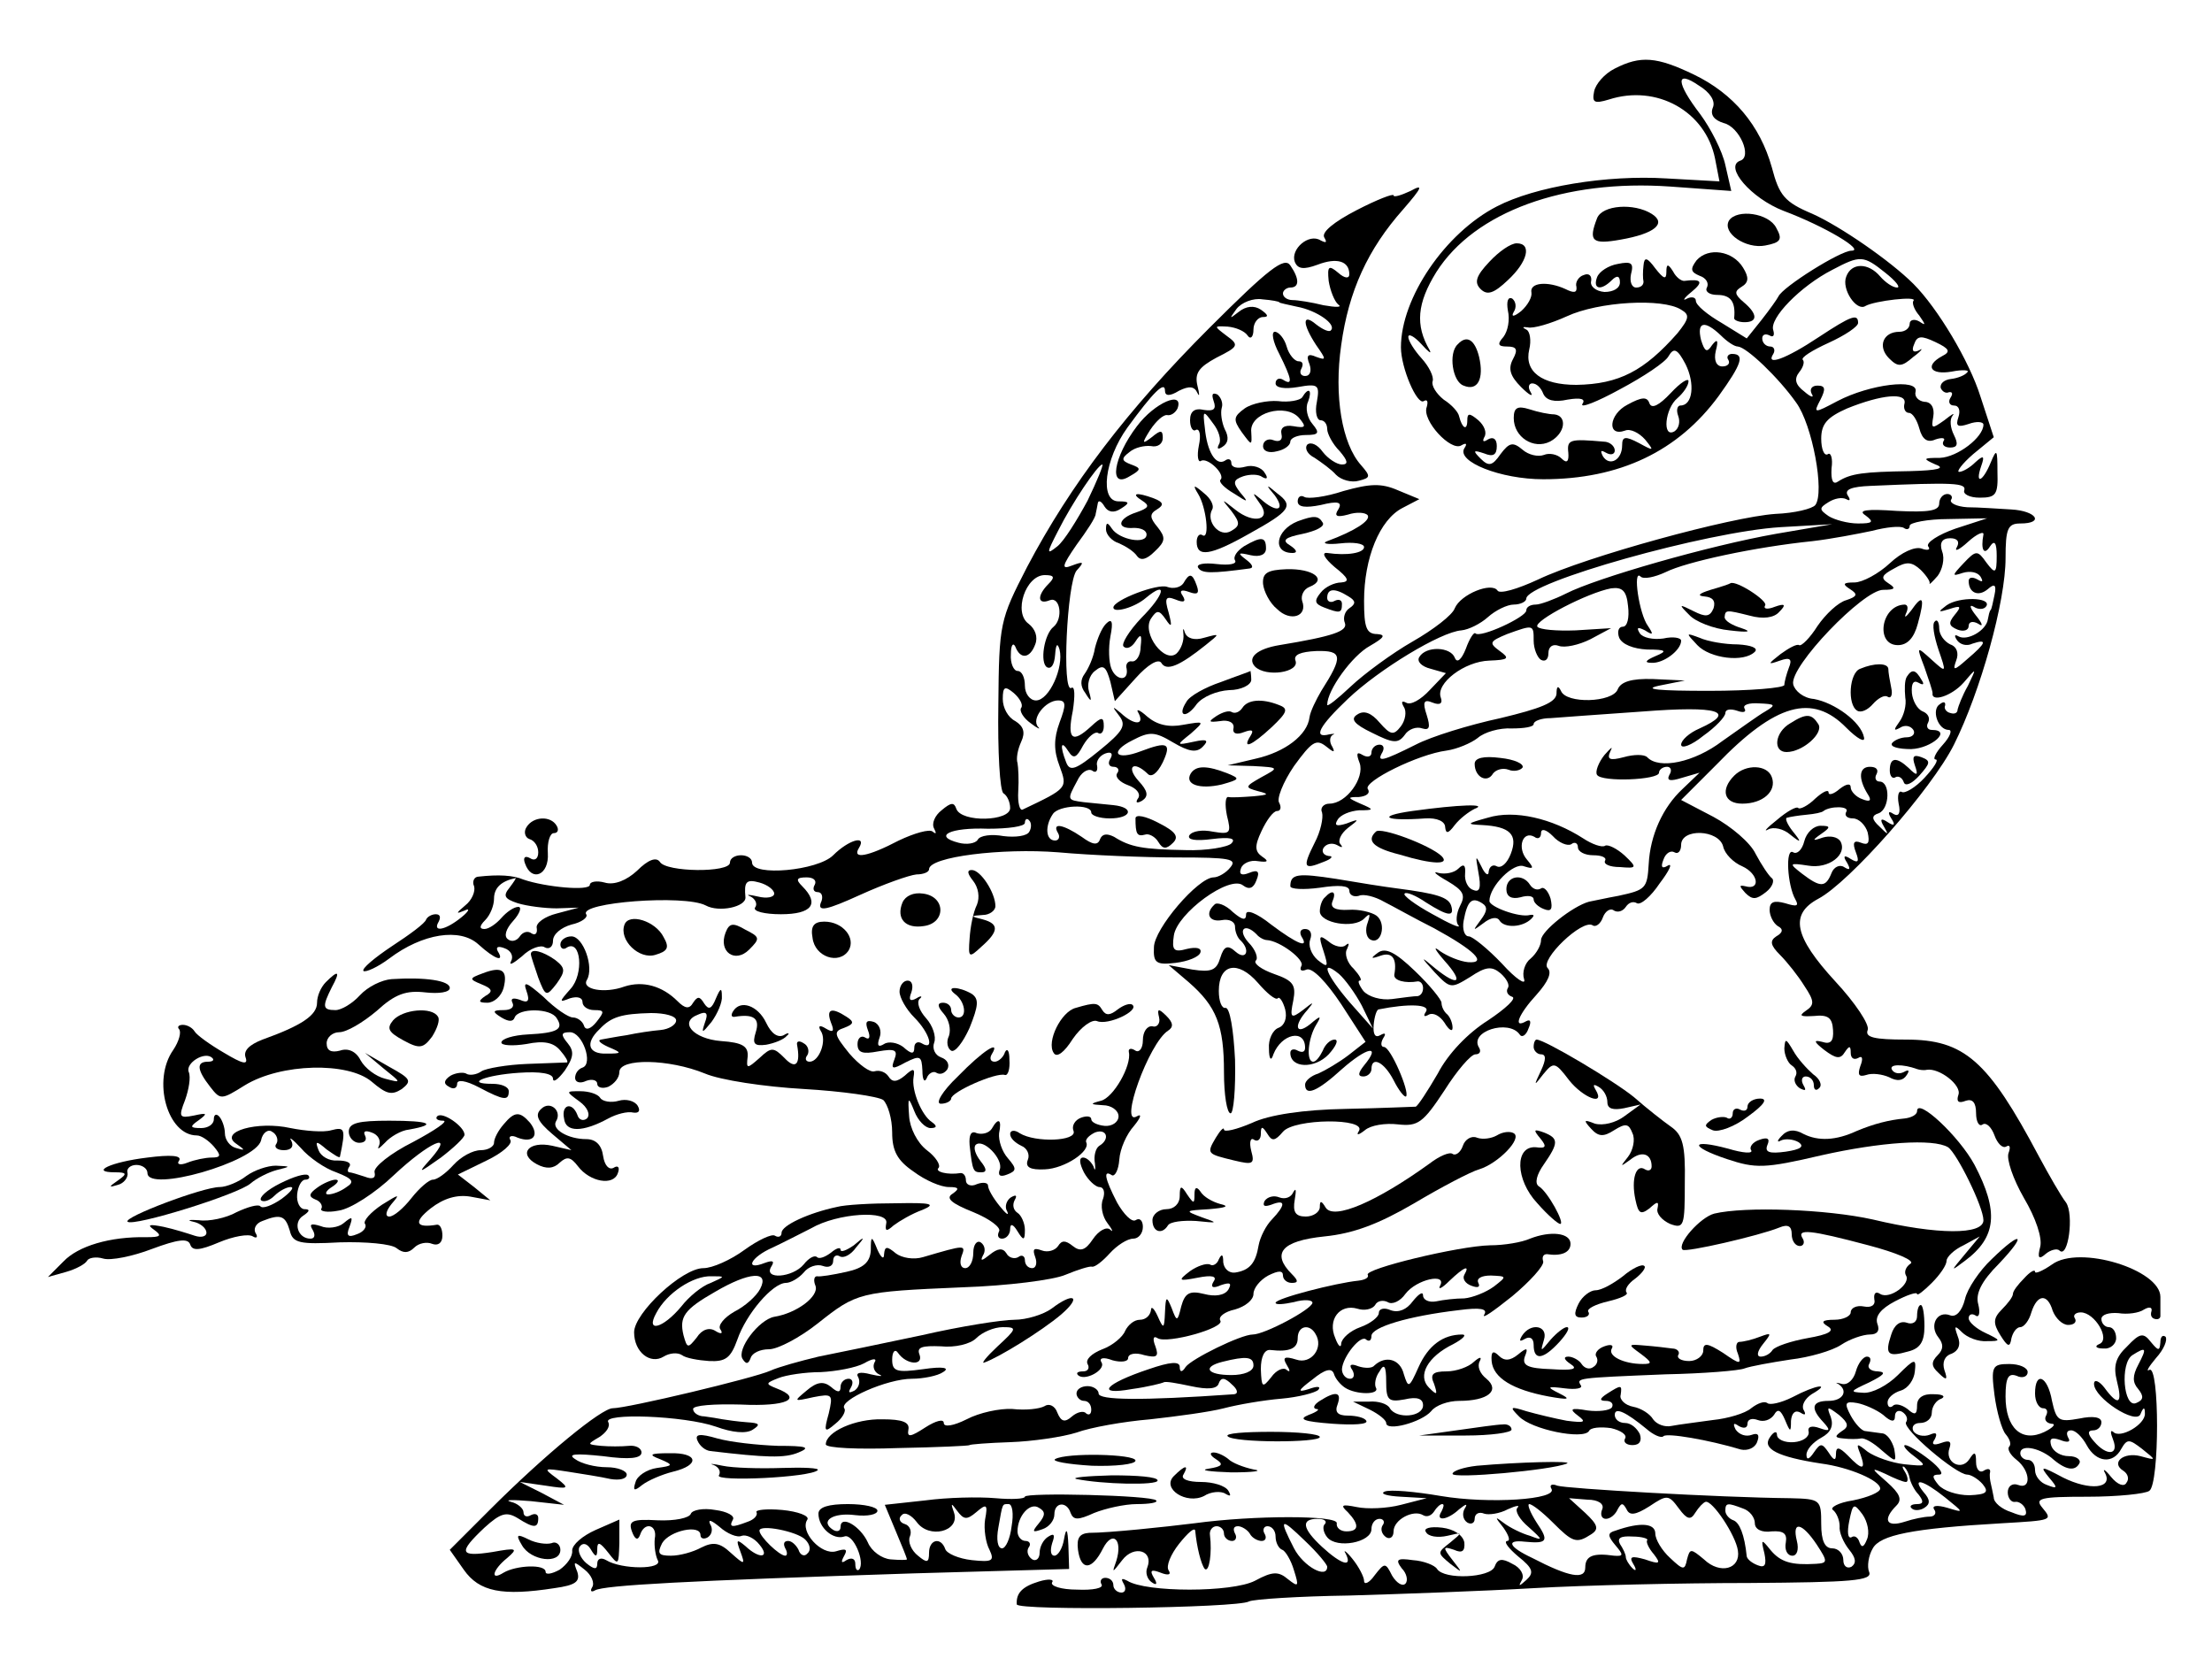 <?xml version="1.0" standalone="no"?>
<!DOCTYPE svg PUBLIC "-//W3C//DTD SVG 20010904//EN"
 "http://www.w3.org/TR/2001/REC-SVG-20010904/DTD/svg10.dtd">
<svg version="1.0" xmlns="http://www.w3.org/2000/svg"
 width="300pt" height="226pt" viewBox="0 0 300 226"
 preserveAspectRatio="xMidYMid meet">
<g transform="translate(0,226) scale(0.1,-0.1)"
fill="#000000" stroke="none">
<path d="M2190 2167 c-14 -7 -26 -21 -28 -31 -3 -15 0 -17 20 -11 65 21 131
-16 144 -80 l6 -31 -72 4 c-81 5 -178 -11 -230 -38 -70 -36 -130 -124 -130
-191 0 -28 22 -79 31 -73 5 3 6 -1 4 -8 -7 -18 33 -61 47 -52 7 4 8 2 4 -4
-11 -18 49 -42 107 -42 104 0 183 38 238 113 31 43 36 57 18 57 -5 0 -8 -4 -5
-8 3 -5 -1 -9 -8 -9 -8 0 -12 8 -9 21 4 15 2 17 -5 8 -7 -11 -10 -9 -15 7 -6
25 5 27 27 6 8 -8 18 -15 23 -15 12 -1 55 -42 79 -76 22 -30 39 -122 26 -139
-4 -5 -28 -11 -54 -12 -60 -4 -257 -58 -322 -89 -28 -13 -52 -20 -55 -15 -8
12 -50 -5 -58 -24 -3 -9 -29 -29 -57 -45 -28 -16 -66 -44 -84 -61 -18 -17 -32
-28 -32 -25 0 20 34 67 58 80 19 11 22 15 10 16 -15 0 -18 9 -18 45 0 58 21
110 52 126 l23 12 -29 12 c-23 10 -38 9 -74 -1 -24 -8 -48 -11 -53 -8 -5 3 -9
0 -9 -6 0 -8 11 -9 31 -5 24 6 30 4 24 -6 -6 -9 -2 -11 13 -7 12 4 24 3 27 -1
4 -7 -17 -21 -55 -35 -8 -3 0 -5 18 -3 17 2 32 0 32 -5 0 -8 -23 -12 -50 -8
-8 1 -4 -7 10 -19 19 -15 21 -20 9 -21 -9 0 -22 -6 -28 -14 -9 -11 -8 -15 5
-20 21 -8 24 -8 24 5 0 5 -4 7 -10 4 -5 -3 -10 -1 -10 4 0 13 10 14 29 2 10
-6 10 -10 1 -16 -6 -4 -9 -13 -6 -20 4 -11 -16 -18 -89 -30 -30 -5 -44 -17
-33 -29 15 -15 61 -8 55 8 -3 8 7 12 28 13 36 1 37 -7 7 -54 -7 -12 -15 -28
-16 -36 -3 -24 -33 -47 -73 -56 l-38 -9 35 -1 c35 -2 35 -2 11 -15 -23 -13
-23 -14 -5 -19 16 -4 15 -5 -6 -7 -14 -1 -29 -2 -34 -1 -4 1 -5 -10 -2 -25 6
-24 5 -26 -19 -22 -14 3 -28 1 -32 -5 -3 -6 8 -8 31 -5 24 3 33 1 26 -6 -5 -5
-34 -10 -62 -9 -58 1 -75 4 -97 18 -10 5 -16 4 -19 -3 -3 -9 -10 -8 -25 3 -25
17 -41 20 -32 5 3 -5 1 -10 -4 -10 -13 0 -14 20 -3 36 8 12 52 14 52 2 0 -4
11 -8 25 -8 30 0 34 15 5 18 -11 1 -29 3 -40 4 -23 3 -23 3 -9 29 5 11 14 17
20 14 5 -4 8 -1 7 6 -2 6 3 14 11 17 8 3 11 0 7 -7 -4 -6 -2 -11 4 -11 6 0 9
-4 5 -9 -3 -5 4 -12 15 -16 11 -4 17 -11 14 -17 -5 -7 -2 -8 5 -4 9 6 8 13 -5
27 -17 19 -7 28 12 10 5 -6 13 -1 21 15 12 26 7 29 -30 15 -34 -13 -43 -1 -11
15 23 12 30 12 55 -3 22 -13 32 -14 40 -6 9 9 6 11 -12 7 -24 -5 -24 -5 -4 11
19 17 19 17 -10 12 -20 -4 -36 0 -49 11 -11 10 -16 11 -12 5 9 -17 -6 -17 -24
0 -12 10 -12 9 -2 -4 10 -13 5 -21 -27 -47 -32 -26 -40 -29 -45 -16 -9 23 -7
31 3 15 7 -11 11 -9 20 8 7 12 16 19 20 17 4 -3 8 1 8 9 0 13 -3 13 -17 0 -26
-24 -33 -18 -25 21 3 20 3 34 -2 31 -13 -8 -6 142 7 159 11 12 10 13 -6 7 -15
-6 -14 -1 6 28 14 19 26 37 26 42 1 4 2 10 3 15 1 4 5 2 9 -5 5 -8 13 -9 22
-3 13 8 12 10 -3 10 -26 0 -19 57 12 100 35 48 51 64 51 50 0 -7 6 -8 19 0 14
7 21 6 25 -3 3 -6 3 -2 0 10 -4 17 2 25 26 38 30 15 31 17 13 30 -17 13 -17
13 2 12 11 -1 23 -6 27 -12 4 -6 8 -2 8 8 0 9 6 17 13 17 8 0 7 3 -3 10 -9 6
-20 5 -30 -3 -13 -10 -13 -10 -3 4 7 9 23 15 35 13 13 -1 23 -3 23 -4 0 -1 11
-3 24 -6 27 -5 54 -24 46 -32 -2 -3 -11 1 -20 8 -19 16 -19 1 0 -28 14 -20 14
-21 0 -16 -11 5 -14 2 -9 -10 3 -9 1 -16 -6 -16 -6 0 -8 5 -5 10 3 6 2 10 -4
10 -5 0 -13 9 -16 20 -3 11 -11 20 -16 20 -5 0 -3 -13 6 -30 17 -34 19 -44 5
-35 -5 3 -10 1 -10 -5 0 -6 12 -8 30 -5 28 5 30 3 26 -20 -3 -14 0 -25 5 -25
5 0 9 -5 9 -12 0 -6 7 -20 17 -30 11 -13 12 -18 3 -18 -7 0 -19 8 -26 17 -7
10 -16 14 -21 10 -4 -5 0 -13 10 -18 9 -6 23 -16 29 -23 7 -7 21 -11 31 -8 16
4 16 6 3 21 -26 29 -37 94 -27 163 10 73 36 130 84 184 26 30 28 35 10 25 -13
-6 -23 -9 -23 -6 0 3 -23 -6 -50 -20 -31 -16 -48 -30 -44 -37 4 -7 3 -8 -5 -4
-16 10 -41 -12 -35 -29 4 -10 12 -11 31 -4 26 10 43 5 43 -13 0 -6 -6 -6 -15
2 -13 11 -15 9 -13 -11 2 -13 8 -28 13 -32 6 -4 -3 -4 -20 -1 -16 4 -35 7 -42
7 -7 0 -13 4 -13 9 0 4 5 8 10 8 12 0 13 11 0 30 -8 12 -29 -4 -110 -85 -111
-111 -188 -212 -247 -324 -37 -72 -38 -76 -39 -187 -1 -63 2 -117 7 -120 5 -3
9 -12 9 -20 0 -18 -66 -20 -73 -1 -3 9 -7 9 -20 -2 -9 -7 -14 -18 -10 -25 3
-6 3 -8 -2 -4 -4 4 -25 -2 -46 -12 -42 -22 -64 -26 -54 -10 11 18 -14 11 -35
-10 -21 -21 -110 -29 -110 -10 0 6 -7 10 -15 10 -8 0 -15 -4 -15 -10 0 -14
-87 -13 -95 1 -5 7 -16 3 -31 -12 -14 -13 -31 -20 -44 -16 -11 3 -20 1 -20 -3
0 -9 -61 -3 -90 7 -14 6 -34 7 -61 4 -6 0 -9 -7 -6 -13 2 -7 -3 -19 -12 -26
-13 -11 -13 -12 -1 -7 8 4 6 -1 -4 -9 -22 -18 -40 -21 -31 -6 3 6 2 10 -4 10
-5 0 -11 -3 -13 -7 -1 -5 -23 -21 -46 -36 -24 -16 -42 -31 -39 -34 3 -2 19 5
35 17 45 34 96 42 121 19 22 -20 36 -25 26 -9 -3 6 1 7 9 4 9 -3 13 -11 9 -18
-3 -6 3 -3 15 7 11 11 26 16 31 12 6 -3 11 1 11 9 0 9 11 18 25 22 14 3 23 10
20 14 -10 16 133 27 162 12 18 -10 55 -2 54 11 -2 21 1 25 19 20 11 -3 20 -10
20 -15 0 -5 -10 -7 -22 -4 -13 3 -17 3 -10 0 6 -3 10 -10 6 -15 -3 -5 13 -9
35 -9 42 0 53 14 29 38 -9 9 -8 12 6 12 9 0 14 -4 11 -10 -3 -5 -2 -10 4 -10
6 0 8 -7 4 -15 -4 -12 9 -9 53 11 33 15 67 27 77 28 9 0 17 3 17 7 0 17 99 29
175 23 44 -4 117 -7 163 -7 69 0 80 -2 71 -13 -6 -8 -17 -14 -23 -14 -21 0
-81 -70 -81 -95 -1 -21 3 -24 29 -21 17 2 32 8 34 14 2 6 -5 8 -18 5 -18 -5
-21 -2 -18 18 4 30 76 83 94 68 8 -6 14 -4 18 7 5 12 2 15 -10 10 -10 -4 -14
-2 -11 6 2 7 13 12 23 10 14 -2 15 0 6 6 -10 7 -11 14 -1 35 7 15 16 27 21 27
5 0 6 5 3 11 -4 5 5 28 20 50 24 33 30 37 43 27 11 -9 13 -9 9 -1 -4 6 -4 13
0 16 5 2 2 2 -4 1 -23 -6 -14 11 25 48 42 40 126 91 154 93 10 1 26 9 36 18
10 9 26 17 35 17 9 0 17 4 17 8 0 22 245 91 345 97 l70 4 -76 -13 c-91 -16
-244 -60 -285 -81 -16 -8 -35 -15 -41 -15 -7 0 -13 -3 -13 -8 0 -9 -63 -38
-69 -31 -2 2 -8 -7 -13 -21 -6 -15 -12 -20 -15 -12 -6 15 -39 16 -48 1 -4 -6
3 -13 15 -16 l21 -6 -22 -23 c-12 -13 -26 -21 -32 -17 -6 3 -7 1 -3 -6 4 -6 2
-18 -4 -26 -10 -13 -14 -12 -29 5 -11 13 -21 17 -30 11 -10 -6 -5 -13 20 -25
28 -14 35 -15 44 -3 5 8 16 12 24 9 10 -3 11 2 6 18 -6 18 -4 22 8 17 10 -4
14 -1 11 7 -7 19 32 49 66 50 26 1 28 3 14 13 -15 11 -14 13 10 23 36 13 36
13 36 -9 0 -11 5 -23 10 -26 6 -3 10 1 10 9 0 9 6 13 14 10 8 -3 27 1 43 9
l28 15 -48 -3 c-26 -1 -49 1 -52 5 -5 8 68 46 100 52 15 2 21 -3 23 -24 2 -16
-1 -28 -7 -28 -6 0 -8 -7 -5 -15 4 -9 19 -15 38 -16 26 0 28 -2 11 -9 -14 -6
-15 -9 -5 -9 16 -1 40 17 40 30 0 4 -11 6 -24 3 -14 -2 -28 1 -32 7 -5 8 -3 9
7 4 11 -7 12 -6 4 6 -12 16 -21 78 -10 67 4 -4 19 -1 34 6 28 14 121 34 199
42 26 3 62 10 81 14 19 5 38 7 43 4 4 -3 8 -2 8 3 0 4 24 9 53 9 l52 1 -43
-14 c-23 -8 -40 -19 -37 -24 4 -5 -1 -6 -9 -3 -9 3 -27 -5 -43 -20 -15 -14
-37 -26 -48 -26 -15 0 -17 -2 -6 -9 11 -7 10 -10 -5 -15 -11 -3 -28 -19 -39
-35 -10 -16 -22 -28 -25 -26 -3 2 -14 -4 -25 -12 -18 -14 -18 -15 -1 -9 14 5
17 2 12 -10 -3 -8 -6 -19 -6 -23 0 -4 -46 -8 -102 -8 -68 0 -91 2 -68 7 l35 7
-43 2 c-30 1 -44 -4 -48 -14 -7 -18 -70 -20 -77 -2 -4 8 -6 6 -6 -4 -1 -12
-22 -20 -76 -33 -42 -9 -94 -25 -115 -36 -44 -22 -54 -25 -45 -10 3 6 1 10 -4
10 -6 0 -11 -5 -11 -11 0 -5 -5 -7 -12 -3 -8 5 -9 2 -4 -11 7 -20 -18 -55 -41
-55 -8 0 -13 -6 -10 -12 2 -7 -2 -26 -10 -41 -17 -34 -15 -37 12 -26 11 4 14
8 7 8 -7 1 -10 6 -7 11 4 6 12 7 18 4 7 -4 9 -4 5 1 -4 4 0 14 10 22 16 12 16
13 -2 6 -13 -4 -17 -3 -12 5 4 7 17 12 29 13 21 0 21 1 2 9 -18 8 -18 9 -2 9
10 1 16 5 12 11 -6 10 68 47 107 52 14 2 33 10 42 17 9 8 30 14 46 13 17 0 30
2 30 6 0 4 10 8 23 8 12 1 68 5 125 9 103 8 128 0 77 -23 -14 -6 -25 -16 -25
-22 0 -6 14 -1 30 12 17 12 30 26 30 31 0 5 7 6 16 3 8 -3 13 -2 10 3 -3 5 6
8 20 7 22 -1 23 -2 8 -11 -9 -5 -35 -24 -58 -40 -38 -29 -86 -39 -102 -22 -4
4 -18 4 -32 0 -19 -5 -23 -3 -18 8 4 8 1 5 -8 -5 -8 -10 -13 -23 -10 -27 6
-10 84 -7 84 3 0 4 5 8 11 8 5 0 7 -5 3 -11 -4 -8 1 -9 17 -4 l24 7 -23 -22
c-27 -25 -44 -63 -46 -102 -2 -33 -4 -35 -41 -43 -17 -3 -34 -7 -40 -8 -22 -6
-65 -40 -65 -52 0 -7 -6 -18 -14 -25 -8 -6 -12 -19 -9 -28 3 -9 -11 0 -30 21
-19 20 -40 37 -45 37 -6 0 -9 10 -7 21 5 27 11 33 25 24 8 -5 7 -11 -2 -23
-11 -15 -11 -15 4 -4 10 8 19 9 22 3 7 -10 31 -9 43 3 4 4 4 6 -2 5 -14 -4
-55 11 -55 19 0 20 33 53 47 47 13 -4 14 -3 4 9 -14 16 -6 40 10 31 5 -4 9 -1
9 5 0 7 7 5 16 -4 8 -9 20 -14 25 -11 5 4 9 1 9 -4 0 -6 9 -11 21 -11 11 0 18
-3 16 -7 -3 -5 6 -9 20 -9 23 -2 24 -1 6 16 -10 9 -22 15 -26 13 -4 -3 -18 2
-30 10 -42 27 -93 39 -129 28 -29 -8 -30 -9 -8 -10 38 -2 49 -13 39 -39 -5
-13 -13 -20 -19 -17 -5 3 -10 0 -11 -7 0 -7 -5 -4 -10 7 -8 16 -8 15 -4 -8 4
-21 2 -28 -7 -24 -7 2 -12 12 -11 22 1 12 -2 14 -9 7 -6 -6 -18 -8 -27 -6 -9
3 -4 -2 12 -11 22 -13 25 -19 17 -34 -5 -10 -6 -22 -2 -26 4 -5 -12 2 -35 15
-24 13 -41 26 -38 28 2 3 16 -3 29 -12 30 -19 39 -20 34 -4 -4 11 -19 16 -73
23 -16 2 -54 8 -83 13 -52 8 -62 7 -62 -10 0 -4 18 -5 40 -2 26 4 40 3 40 -4
0 -6 6 -9 13 -7 6 3 22 -1 34 -8 12 -6 42 -23 68 -36 55 -30 73 -48 46 -46
-11 1 -28 8 -38 15 -10 8 -7 2 6 -13 27 -30 19 -36 -13 -10 -20 17 -20 16 0
-6 21 -22 22 -22 48 -6 21 14 29 15 41 5 8 -7 13 -16 10 -20 -3 -5 0 -10 6
-12 6 -2 -9 -16 -33 -32 -27 -17 -54 -45 -68 -72 -14 -24 -27 -44 -30 -45 -3
0 -45 -2 -95 -3 -57 -1 -104 -8 -127 -19 -21 -9 -38 -13 -38 -9 0 4 -5 -1 -11
-11 -13 -22 -12 -22 25 -31 25 -6 28 -5 23 13 -3 12 -1 19 4 15 5 -3 9 1 9 8
0 11 2 11 9 0 6 -10 10 -10 21 3 15 18 114 19 103 1 -4 -6 -1 -6 8 1 8 7 28
10 45 8 27 -3 34 2 63 46 17 27 36 49 42 49 6 0 8 4 5 9 -14 22 40 39 55 18 3
-5 9 -1 12 8 4 9 3 13 -3 10 -19 -11 -10 10 14 36 16 18 21 30 15 36 -11 11
47 67 61 58 4 -3 11 2 14 11 3 8 10 13 15 9 5 -3 12 -1 16 5 4 6 10 8 15 5 5
-3 19 9 31 27 13 17 18 28 11 24 -8 -5 -10 -2 -6 8 3 9 10 13 15 10 5 -3 9 2
9 10 0 23 51 21 57 -2 2 -10 14 -22 26 -27 22 -10 25 -33 4 -27 -9 2 -8 0 0
-9 10 -10 15 -9 28 1 9 7 12 16 8 19 -4 3 -14 18 -22 33 -7 15 -33 37 -57 50
l-44 23 48 48 c80 83 130 97 176 50 15 -15 26 -21 24 -13 -4 21 -40 47 -68 52
-14 1 -26 11 -28 20 -5 24 95 128 122 128 16 0 18 2 7 9 -11 7 -9 11 8 20 17
10 24 9 36 -2 8 -8 13 -16 12 -18 -1 -3 4 2 11 10 6 8 10 23 6 33 -4 12 0 18
11 18 10 0 13 -5 9 -12 -4 -7 3 -4 15 7 12 11 22 15 21 10 -4 -21 1 -29 9 -16
6 9 9 5 9 -13 0 -24 -2 -25 -14 -9 -12 17 -14 17 -31 -1 -16 -17 -16 -18 -1
-13 10 3 20 1 24 -5 4 -7 3 -8 -4 -4 -7 4 -12 3 -12 -2 0 -16 13 -22 26 -11 9
8 12 6 9 -8 -2 -10 -4 -19 -5 -20 -2 -2 -3 -8 -4 -13 -2 -15 -28 -30 -40 -23
-5 3 -6 1 -2 -5 4 -6 13 -9 21 -5 21 7 19 1 -7 -21 -18 -16 -20 -16 -15 -2 4
10 1 19 -8 22 -8 4 -15 13 -15 22 0 8 -3 13 -6 9 -4 -3 -1 -20 5 -38 11 -32
11 -32 -9 -14 -21 19 -21 19 -10 -10 6 -17 11 -32 11 -35 -2 -13 26 -4 42 14
18 21 18 21 6 -4 -8 -14 -13 -28 -14 -32 0 -5 -4 -7 -10 -5 -5 1 -9 6 -7 10 1
5 -2 6 -7 2 -12 -7 -3 -35 12 -35 5 0 2 -9 -8 -20 -10 -11 -14 -20 -10 -20 5
0 -2 -11 -15 -25 -12 -13 -27 -22 -31 -19 -4 2 -6 -5 -4 -16 3 -13 0 -18 -7
-14 -7 5 -8 2 -3 -6 6 -9 4 -11 -5 -5 -9 6 -11 4 -5 -6 7 -12 6 -12 -6 0 -11
10 -11 15 -1 18 15 6 16 43 1 43 -5 0 -7 5 -4 10 3 6 0 10 -9 10 -15 0 -16
-16 -3 -37 6 -9 3 -11 -7 -7 -9 3 -16 11 -16 16 0 6 -6 5 -15 -2 -8 -7 -15 -9
-15 -5 0 5 -8 1 -18 -8 -10 -10 -21 -15 -23 -13 -2 3 -15 -4 -29 -16 -14 -11
-19 -17 -12 -13 7 4 21 1 30 -7 15 -12 16 -11 3 5 -7 9 -11 18 -7 18 3 1 15 3
26 4 11 1 21 3 23 5 9 7 36 7 31 -1 -3 -5 1 -9 9 -9 8 0 17 -9 20 -19 3 -14 1
-18 -9 -14 -10 4 -12 0 -7 -13 5 -13 3 -15 -7 -9 -9 6 -11 4 -5 -5 5 -9 4 -11
-4 -6 -6 4 -14 0 -17 -8 -8 -20 -15 -20 -40 -1 -18 14 -18 15 8 11 28 -5 54
15 44 33 -4 6 -14 8 -24 5 -14 -5 -15 -4 -2 5 13 9 13 11 -1 11 -9 0 -19 -9
-22 -21 -3 -12 -10 -18 -15 -15 -11 7 -8 -45 3 -64 5 -9 2 -10 -14 -5 -15 4
-21 2 -21 -9 0 -8 5 -18 11 -22 8 -4 7 -9 -2 -14 -9 -6 -8 -12 5 -25 10 -10
25 -29 33 -42 14 -21 14 -26 2 -34 -10 -7 -7 -8 11 -7 19 2 25 -2 26 -19 1
-15 -3 -20 -15 -16 -12 3 -11 0 3 -11 16 -12 22 -13 28 -3 6 9 8 9 8 -1 0 -7
4 -10 10 -7 6 4 7 -1 3 -11 -4 -12 -2 -15 8 -12 8 3 22 1 31 -3 11 -6 19 -5
24 3 4 6 3 8 -4 4 -6 -3 -13 -2 -16 3 -5 8 15 8 34 1 3 -1 9 -2 13 -1 17 3 48
-21 43 -34 -3 -9 0 -12 10 -8 9 3 14 -2 14 -17 0 -11 4 -19 9 -15 5 3 12 -4
16 -15 4 -11 11 -18 16 -15 5 3 6 -1 3 -9 -3 -8 6 -35 21 -61 16 -27 25 -54
22 -66 -4 -15 -2 -18 7 -10 7 6 16 8 19 5 12 -12 20 49 9 65 -7 9 -23 37 -37
63 -69 130 -101 158 -180 158 -43 0 -56 3 -52 13 3 7 -17 37 -44 66 -56 61
-62 91 -23 112 42 22 154 149 184 209 36 72 70 194 70 253 0 40 3 47 20 47 33
0 22 17 -12 19 -18 1 -45 3 -60 3 -15 1 -24 6 -22 10 3 4 0 8 -5 8 -6 0 -11
-6 -11 -13 0 -10 -15 -12 -57 -10 -42 3 -54 1 -43 -6 12 -9 10 -11 -10 -11
-14 0 -32 5 -40 10 -13 9 -13 11 0 19 8 5 18 7 24 4 5 -3 6 -1 2 5 -5 8 5 12
31 13 113 5 130 4 127 -6 -2 -5 7 -10 21 -10 22 0 25 4 24 35 0 31 -1 32 -9
13 -11 -27 -22 -31 -13 -5 5 14 3 15 -8 5 -7 -7 -17 -13 -22 -13 -4 0 4 11 19
24 l28 23 -18 55 c-15 48 -58 120 -91 153 -31 31 -99 78 -137 95 -38 16 -45
25 -55 63 -16 57 -52 100 -106 126 -50 24 -72 26 -107 8z m133 -53 c-4 -10 2
-17 15 -21 21 -5 39 -46 22 -51 -22 -8 15 -51 59 -68 56 -21 111 -54 92 -54
-15 0 -93 -49 -99 -62 -2 -4 -12 -18 -23 -32 l-20 -25 -34 21 c-19 11 -35 24
-35 30 0 5 -6 6 -12 3 -7 -4 -4 1 6 9 17 14 14 18 -10 15 -4 0 -11 5 -15 13
-7 11 -9 10 -9 -1 0 -11 -4 -9 -15 5 -11 15 -15 16 -16 4 -1 -8 -1 -18 0 -22
0 -5 -4 -8 -10 -8 -6 0 -9 8 -7 18 4 15 1 18 -18 14 -12 -2 -25 -10 -28 -18
-6 -16 5 -19 20 -4 7 7 11 6 11 -3 0 -8 -9 -13 -21 -13 -12 1 -20 8 -18 15 1
7 -3 11 -10 8 -7 -2 -12 -10 -10 -16 1 -8 -3 -9 -15 -3 -24 11 -49 9 -46 -5 1
-6 -5 -17 -14 -25 -10 -8 -14 -8 -10 -1 4 6 3 14 -2 18 -6 3 -8 -4 -6 -16 3
-13 0 -28 -6 -36 -9 -10 -7 -13 5 -13 13 0 15 -4 8 -17 -7 -13 -4 -23 11 -38
11 -11 17 -14 13 -7 -4 6 -3 12 2 12 6 0 12 -6 15 -14 4 -9 15 -12 33 -8 18 3
25 1 20 -6 -3 -6 20 3 51 20 32 17 62 37 66 45 7 12 12 10 23 -11 13 -26 10
-56 -7 -56 -4 0 -6 -6 -3 -14 3 -8 1 -17 -5 -21 -17 -10 -13 31 4 45 8 7 15
17 15 23 0 5 -11 -2 -24 -16 -16 -17 -26 -22 -29 -14 -3 9 -10 9 -30 -2 -25
-13 -28 -44 -3 -35 7 3 19 -3 27 -12 13 -16 12 -16 -8 -5 -19 10 -23 9 -23 -3
0 -20 -17 -29 -26 -15 -4 8 -3 9 4 5 7 -4 12 -2 12 3 0 6 -7 12 -15 12 -46 4
-50 3 -48 -15 1 -12 -2 -15 -9 -8 -6 6 -17 8 -24 5 -8 -3 -21 0 -29 7 -13 11
-18 10 -30 -6 -11 -16 -16 -17 -27 -6 -11 11 -10 12 5 7 12 -5 17 -2 17 10 0
10 -5 13 -12 9 -6 -4 -8 -3 -5 3 4 6 0 16 -8 23 -12 10 -15 10 -15 0 0 -15 -7
-11 -11 5 -1 6 -10 16 -21 23 -10 8 -17 19 -15 25 2 6 -5 20 -15 31 -10 11
-18 24 -18 29 0 5 8 1 18 -10 9 -10 14 -14 11 -8 -20 34 -17 64 9 106 52 82
174 126 317 116 l83 -6 -8 35 c-4 19 -20 50 -34 69 -33 43 -34 61 -2 39 15 -9
23 -21 19 -30z m234 -224 c14 -11 21 -20 16 -20 -6 0 -16 7 -23 15 -16 19 -39
19 -46 0 -7 -17 14 -48 26 -40 12 7 72 14 65 7 -2 -3 1 -12 8 -20 9 -13 9 -14
0 -8 -7 4 -13 2 -13 -3 0 -6 -6 -11 -14 -11 -22 0 -30 -20 -14 -36 12 -12 17
-12 33 2 11 8 14 13 8 9 -8 -4 -11 -1 -7 8 4 12 10 12 29 3 19 -9 21 -13 9
-19 -24 -13 -16 -26 13 -21 15 3 25 2 21 -1 -3 -4 -13 -8 -22 -9 -9 -1 -15 -6
-14 -12 2 -5 7 -8 11 -6 5 1 6 -2 2 -8 -3 -5 -1 -10 5 -10 7 0 9 -7 6 -16 -4
-12 -1 -14 14 -9 11 4 20 3 20 -1 0 -17 -35 -44 -59 -45 -23 0 -24 -1 -6 -9
14 -5 4 -8 -35 -9 -62 -1 -80 -3 -97 -14 -7 -5 -10 1 -9 18 2 13 -1 22 -5 19
-5 -3 -9 7 -9 21 0 20 8 29 35 41 47 19 81 22 78 7 -2 -7 1 -13 6 -13 5 0 11
-10 14 -21 4 -15 11 -20 22 -15 9 3 14 2 11 -2 -3 -5 1 -9 9 -9 10 0 11 5 5
17 -5 10 -6 21 -2 26 4 5 -1 2 -11 -6 -17 -12 -18 -12 -15 5 2 12 -3 20 -12
20 -8 1 -14 7 -12 14 4 18 -62 10 -106 -13 -32 -17 -33 -17 -23 2 7 14 7 19
-4 19 -8 0 -11 -5 -8 -11 4 -6 -1 -5 -10 3 -12 9 -14 17 -7 26 5 6 8 14 5 17
-3 3 13 13 35 23 22 10 40 22 40 27 0 13 -9 10 -53 -19 -45 -30 -73 -40 -62
-23 3 5 1 10 -4 10 -6 0 -11 5 -11 11 0 5 4 7 10 4 5 -3 7 0 5 7 -6 16 37 60
80 82 38 20 42 20 72 -4z m-277 -50 c12 -7 11 -12 -5 -32 -45 -51 -79 -69
-137 -70 -47 0 -71 18 -64 48 3 12 1 25 -4 27 -6 3 -5 4 2 3 7 -2 31 5 53 15
43 20 130 25 155 9z m-805 -259 c-14 -26 -32 -55 -41 -62 -15 -12 -15 -10 1
21 19 38 54 90 60 90 2 0 -7 -22 -20 -49z m-53 -113 c-16 -16 -15 -29 2 -22
14 5 18 -25 5 -36 -13 -10 -19 -49 -9 -55 6 -3 10 4 11 17 1 14 3 17 6 7 6
-24 -14 -69 -32 -69 -8 0 -15 9 -15 20 0 11 -4 20 -10 20 -5 0 -10 10 -9 23 0
12 3 16 6 10 7 -18 20 -16 27 3 4 10 0 21 -9 28 -21 15 -4 66 22 66 13 0 14
-3 5 -12z m-37 -168 c-3 -4 3 -14 13 -21 9 -7 14 -9 10 -5 -10 11 10 36 27 36
11 0 11 -6 2 -30 -8 -22 -8 -38 0 -59 11 -30 11 -30 -50 -59 -4 -2 -7 9 -6 25
1 15 0 33 -1 38 -2 6 0 18 5 29 6 13 3 21 -8 28 -10 5 -17 18 -17 30 0 17 3
18 15 8 8 -7 13 -16 10 -20z m11 -168 c-3 -6 -19 -8 -35 -6 -16 3 -32 1 -35
-5 -3 -5 -15 -7 -26 -4 -35 9 -12 21 40 19 27 0 50 3 50 8 0 5 3 7 6 3 3 -3 3
-10 0 -15z m-705 -76 c-9 -11 -7 -15 11 -21 13 -4 37 -7 53 -7 l30 1 -30 -8
c-16 -4 -29 -13 -27 -20 1 -7 -2 -10 -7 -7 -5 4 -12 2 -16 -4 -4 -6 -11 -8
-16 -4 -6 4 -3 14 7 25 9 10 12 19 7 19 -6 0 -16 -7 -23 -15 -7 -8 -17 -15
-23 -15 -7 0 -7 4 1 12 7 7 12 20 12 29 0 15 10 24 29 28 2 1 -2 -5 -8 -13z"/>
<path d="M2166 1964 c-12 -31 -7 -36 32 -29 46 8 63 22 42 35 -24 15 -67 12
-74 -6z"/>
<path d="M2345 1961 c-10 -17 23 -39 49 -34 21 4 24 8 15 24 -10 20 -53 26
-64 10z"/>
<path d="M2020 1905 c-18 -19 -21 -28 -12 -37 9 -9 18 -6 37 12 27 25 33 50
12 50 -8 0 -24 -11 -37 -25z"/>
<path d="M2301 1907 c-9 -12 -8 -16 4 -21 9 -3 13 -10 10 -16 -3 -5 3 -10 14
-10 18 0 25 -9 23 -31 -1 -3 6 -6 14 -6 18 0 18 11 -1 27 -13 11 -13 15 -3 21
10 6 10 13 2 26 -14 23 -47 28 -63 10z"/>
<path d="M1977 1793 c-13 -12 -7 -51 8 -56 19 -8 28 9 21 39 -6 24 -17 30 -29
17z"/>
<path d="M2053 1693 c0 -26 27 -43 49 -32 21 11 24 35 6 37 -7 0 -22 3 -34 7
-16 5 -21 2 -21 -12z"/>
<path d="M1646 1716 c4 -11 0 -14 -13 -12 -13 3 -19 -2 -19 -14 0 -10 4 -16 8
-13 5 2 7 -7 4 -21 -3 -15 -1 -24 3 -21 9 5 34 -19 26 -26 -2 -3 6 -11 18 -18
20 -13 21 -13 9 1 -10 13 -10 17 4 22 9 3 21 3 26 -1 7 -4 8 -1 3 6 -4 7 -16
11 -26 8 -11 -3 -19 -1 -19 5 0 5 -4 7 -9 3 -12 -7 -24 12 -27 45 -3 24 -2 24
11 6 8 -10 12 -23 8 -29 -3 -6 -1 -7 5 -3 8 5 9 13 3 24 -4 9 -6 22 -4 29 2 6
-1 14 -6 18 -7 3 -8 0 -5 -9z"/>
<path d="M1766 1721 c-3 -4 -18 -7 -33 -5 -14 1 -35 -3 -45 -10 -15 -11 -16
-15 -4 -32 14 -19 14 -19 13 0 -3 26 47 40 65 19 10 -12 9 -14 -8 -11 -12 2
-18 -2 -16 -11 2 -8 -3 -11 -11 -8 -7 3 -14 -1 -14 -8 0 -7 8 -10 19 -7 10 2
18 8 18 13 0 5 10 9 21 9 18 0 19 3 9 15 -7 8 -10 22 -6 30 6 16 1 21 -8 6z"/>
<path d="M1542 1682 c-32 -42 -39 -86 -10 -68 16 9 16 11 2 16 -13 5 -14 8 -2
17 7 6 20 9 29 8 9 -2 16 3 16 11 0 11 -3 11 -15 1 -13 -10 -14 -9 -2 10 8 12
18 21 23 20 5 -1 11 3 14 9 9 25 -31 8 -55 -24z"/>
<path d="M1625 1590 c11 -18 16 -62 6 -56 -4 3 -8 -1 -8 -9 0 -21 18 -19 71
11 56 31 61 38 38 55 -15 13 -16 12 -3 -3 15 -21 2 -24 -19 -5 -12 10 -12 9
-2 -5 18 -23 -7 -30 -33 -9 -19 15 -19 15 -5 -2 12 -16 12 -20 0 -27 -16 -10
-35 13 -26 29 3 5 -2 15 -11 22 -14 12 -16 12 -8 -1z"/>
<path d="M1549 1581 c11 -7 9 -10 -8 -16 -25 -8 -28 -23 -3 -21 9 0 17 -3 17
-9 0 -14 -37 -7 -47 8 -6 9 -8 9 -8 -1 0 -7 8 -16 18 -19 9 -4 20 -11 24 -17
5 -7 13 -5 24 6 15 14 15 19 4 33 -11 13 -11 18 -1 24 10 6 9 10 -4 15 -24 9
-32 7 -16 -3z"/>
<path d="M1760 1553 c-30 -12 -35 -43 -7 -43 7 0 6 4 -3 10 -12 7 -8 11 17 16
18 4 30 10 27 15 -6 10 -12 10 -34 2z"/>
<path d="M1687 1519 c-9 -6 -15 -14 -12 -19 3 -5 -8 -7 -25 -5 -17 2 -28 0
-25 -5 5 -8 18 -8 70 -1 6 1 3 6 -5 12 -12 9 -11 10 6 6 13 -3 21 1 21 9 0 16
-6 17 -30 3z"/>
<path d="M1713 1468 c1 -10 9 -26 19 -34 18 -18 42 -10 34 11 -2 7 2 16 10 19
25 10 5 25 -31 24 -26 -1 -33 -5 -32 -20z"/>
<path d="M1605 1469 c-4 -6 -14 -8 -22 -5 -13 5 -73 -18 -73 -28 0 -8 29 0 44
13 30 25 26 5 -6 -27 -17 -18 -28 -36 -24 -39 4 -4 11 -1 16 7 7 11 9 10 7 -7
0 -12 -6 -21 -12 -20 -5 1 -9 -4 -7 -10 3 -18 -15 -16 -21 1 -3 8 -4 27 -1 43
4 20 2 25 -6 17 -6 -6 -12 -21 -15 -33 -2 -13 -9 -28 -14 -35 -6 -8 -6 -17 1
-26 8 -13 9 -12 5 2 -3 9 0 22 8 28 11 9 15 7 21 -15 l6 -26 28 31 c17 19 31
27 35 21 7 -12 25 -4 60 24 20 16 20 16 -2 10 -13 -4 -23 -1 -26 7 -2 7 -3 6
-2 -2 1 -9 -3 -20 -9 -26 -16 -15 -48 27 -35 47 8 12 11 12 20 -1 8 -12 9 -10
4 9 -6 20 -4 23 9 18 12 -5 15 -3 10 5 -5 7 -2 9 9 5 11 -4 14 -2 10 9 -6 17
-10 17 -18 3z"/>
<path d="M2320 1460 c-16 -5 -19 -8 -8 -9 11 -1 15 -6 12 -16 -5 -12 -11 -12
-27 -4 -20 10 -21 10 -6 -5 8 -9 33 -19 55 -21 25 -3 31 -2 16 3 -13 4 -23 10
-23 15 1 10 2 10 34 2 18 -5 33 -3 40 5 10 10 8 12 -6 7 -10 -4 -16 -3 -13 2
4 6 -39 34 -47 30 -1 -1 -13 -5 -27 -9z"/>
<path d="M2592 1432 c-7 -9 -10 -11 -7 -4 3 6 3 12 -2 12 -32 -1 -40 -55 -9
-55 13 0 22 10 27 29 10 36 7 41 -9 18z"/>
<path d="M2640 1439 c-12 -9 -12 -10 4 -5 15 5 17 4 7 -8 -9 -11 -8 -15 4 -20
8 -3 15 -1 15 5 0 6 6 7 13 3 7 -5 6 0 -3 11 -8 10 -10 16 -3 12 6 -4 14 -4
17 1 7 12 -37 13 -54 1z"/>
<path d="M2302 1385 c17 -18 63 -24 78 -9 5 5 -5 9 -23 10 -18 0 -41 4 -52 9
-19 7 -19 7 -3 -10z"/>
<path d="M2523 1353 c-15 -5 -18 -49 -4 -57 5 -3 14 1 21 9 7 8 16 13 20 10 5
-3 7 3 5 12 -2 10 -4 21 -4 26 -1 8 -19 8 -38 0z"/>
<path d="M1656 1335 c-21 -7 -43 -19 -47 -27 -13 -20 0 -23 14 -3 8 10 27 18
44 19 16 0 30 7 30 14 0 6 -1 12 -1 12 -1 -1 -19 -7 -40 -15z"/>
<path d="M2586 1342 c-3 -5 -3 -17 -2 -28 2 -10 -2 -25 -8 -33 -8 -11 -8 -13
1 -8 6 4 14 3 18 -3 3 -5 -1 -10 -9 -10 -8 0 -17 -4 -20 -8 -3 -5 9 -8 26 -8
28 1 56 26 28 26 -6 0 -8 5 -5 10 3 6 0 12 -7 15 -8 3 -14 15 -15 25 -1 13 2
18 9 14 7 -4 8 -2 4 4 -8 14 -13 15 -20 4z"/>
<path d="M1685 1300 c-4 -6 -10 -8 -14 -6 -4 3 -13 0 -21 -5 -12 -8 -11 -9 5
-7 11 2 19 -2 18 -9 -2 -8 4 -10 14 -6 11 4 14 3 9 -5 -12 -19 1 -14 29 12 21
20 23 25 9 30 -23 9 -42 7 -49 -4z"/>
<path d="M2428 1279 c-21 -12 -24 -39 -5 -39 22 0 51 26 43 38 -9 14 -16 15
-38 1z"/>
<path d="M2000 1224 c0 -18 17 -27 25 -13 4 5 13 8 21 5 7 -3 16 -1 19 3 2 5
-11 11 -30 13 -23 3 -35 0 -35 -8z"/>
<path d="M2597 1222 c5 -14 3 -15 -8 -4 -17 16 -26 15 -26 -3 0 -8 4 -12 8 -9
4 2 9 -1 11 -7 2 -6 11 -2 21 9 15 17 16 20 3 25 -11 4 -13 1 -9 -11z"/>
<path d="M1615 1211 c-9 -15 12 -22 42 -15 25 7 25 8 8 15 -28 11 -43 11 -50
0z"/>
<path d="M2352 1208 c-19 -19 -14 -38 11 -38 28 0 47 17 40 36 -6 17 -35 18
-51 2z"/>
<path d="M1915 1160 c-49 -7 -37 -14 18 -10 16 1 27 -4 27 -12 1 -9 4 -9 13 3
7 9 19 18 27 22 19 7 -20 6 -85 -3z"/>
<path d="M1540 1150 c0 -21 2 -25 13 -22 5 2 14 -3 18 -10 6 -10 11 -10 20 -1
8 8 4 15 -20 27 -17 9 -31 12 -31 6z"/>
<path d="M714 1138 c-4 -6 -2 -14 4 -16 7 -2 12 -10 12 -18 0 -9 -5 -12 -11
-8 -7 4 -10 1 -7 -7 9 -26 33 -16 31 14 -1 15 3 27 8 27 6 0 7 5 4 10 -8 14
-32 13 -41 -2z"/>
<path d="M1866 1132 c-13 -12 -4 -22 32 -31 46 -14 69 -14 57 -2 -16 15 -83
40 -89 33z"/>
<path d="M1320 1065 c7 -9 9 -22 5 -32 -5 -10 -9 -30 -10 -46 -2 -26 -1 -27
16 -11 24 21 24 31 2 37 -17 4 -17 5 0 6 9 0 17 6 17 12 0 18 -20 49 -32 49
-7 0 -6 -5 2 -15z"/>
<path d="M2043 1054 c0 -10 7 -14 19 -11 10 3 18 2 18 -3 0 -4 6 -10 14 -13
10 -4 12 0 9 14 -3 10 -9 17 -13 14 -5 -3 -11 -1 -15 5 -10 16 -32 12 -32 -6z"/>
<path d="M1224 1036 c-9 -22 4 -36 29 -32 30 4 30 40 -1 44 -13 2 -24 -3 -28
-12z"/>
<path d="M1797 1043 c-4 -3 -7 -12 -7 -19 0 -16 46 -24 60 -10 8 8 9 7 5 -5
-4 -10 -2 -20 3 -23 15 -9 23 21 9 32 -7 5 -24 9 -38 8 -18 -1 -25 3 -22 11 6
14 0 17 -10 6z"/>
<path d="M1647 1033 c-13 -12 -7 -24 10 -21 10 2 18 -2 18 -9 0 -6 3 -15 8
-19 13 -13 7 -27 -7 -15 -11 10 -16 8 -21 -8 -5 -17 -12 -20 -38 -16 l-32 6
27 -23 c38 -33 48 -59 48 -122 0 -31 4 -56 9 -56 4 0 7 33 6 73 -2 40 -7 71
-13 70 -5 -1 -9 9 -9 23 0 37 26 42 53 11 12 -14 24 -24 27 -21 2 3 7 -4 10
-15 3 -12 -1 -22 -9 -25 -8 -3 -14 -16 -13 -28 0 -15 3 -18 6 -8 11 28 43 35
43 9 0 -6 -4 -7 -10 -4 -5 3 -10 2 -10 -3 0 -21 33 -22 52 -2 10 11 14 20 8
20 -6 0 -13 -7 -16 -15 -4 -8 -9 -15 -13 -15 -10 0 -7 32 4 50 8 13 6 13 -8 1
-20 -16 -23 -2 -4 19 10 12 9 12 -6 0 -16 -12 -18 -11 -13 13 4 21 0 27 -26
36 -17 6 -28 14 -25 18 4 3 0 15 -10 25 -15 17 -5 27 11 11 4 -5 11 -8 14 -8
18 -1 52 -27 47 -35 -3 -6 0 -8 7 -5 8 3 27 -17 47 -47 l33 -51 -23 -18 c-13
-10 -32 -21 -41 -25 -10 -3 -18 -10 -18 -15 0 -16 16 -10 50 21 34 30 54 34
30 5 -8 -10 -9 -15 -1 -15 6 0 11 5 11 10 0 18 17 10 30 -15 7 -14 15 -24 17
-22 5 6 -21 67 -30 67 -4 0 -5 5 -1 12 4 6 3 8 -4 4 -7 -4 -10 1 -9 14 1 11 4
21 7 21 40 8 70 7 64 -3 -4 -6 -3 -8 4 -4 6 3 15 -2 21 -11 6 -10 11 -13 11
-7 0 6 -3 14 -7 18 -5 4 -8 11 -8 16 0 4 -16 24 -36 43 -27 26 -40 32 -50 25
-11 -8 -10 -9 4 -4 15 5 22 -4 18 -26 -1 -8 15 -12 32 -9 4 0 7 -4 7 -9 0 -6
-3 -10 -7 -11 -5 0 -20 -2 -35 -4 -15 -2 -32 3 -39 11 -6 8 -8 14 -5 14 4 0 0
7 -8 16 -9 8 -13 21 -9 27 3 7 3 9 -2 5 -4 -4 -15 -2 -23 5 -13 10 -14 8 -7
-13 7 -22 6 -23 -8 -12 -9 8 -13 20 -10 28 3 8 0 14 -7 14 -6 0 -8 -4 -5 -10
11 -17 -5 -11 -41 16 -20 16 -34 21 -34 14 0 -9 -5 -8 -18 3 -10 10 -22 14
-25 10z m200 -137 l15 -31 -31 35 c-32 37 -42 61 -15 39 8 -7 22 -26 31 -43z"/>
<path d="M847 1006 c-8 -21 20 -48 42 -41 17 5 19 10 11 24 -11 22 -47 33 -53
17z"/>
<path d="M984 995 c-10 -26 13 -42 32 -23 15 15 15 17 -5 27 -17 10 -22 9 -27
-4z"/>
<path d="M1102 988 c3 -26 36 -37 49 -17 10 17 -8 39 -33 39 -14 0 -19 -6 -16
-22z"/>
<path d="M760 979 c0 -5 4 -8 9 -4 19 11 23 -36 5 -56 -16 -18 -16 -19 -1 -13
10 3 17 1 17 -5 0 -6 7 -11 16 -11 14 0 14 -2 3 -16 -8 -10 -15 -12 -17 -5 -2
6 -9 11 -15 11 -6 0 -24 12 -40 28 -23 20 -28 22 -23 8 5 -14 2 -17 -9 -12 -9
3 -13 2 -10 -4 3 -6 -2 -10 -12 -10 -15 0 -16 -2 -3 -10 10 -6 16 -6 18 0 5
13 49 13 57 -1 10 -15 1 -20 -39 -22 -20 -1 -36 -6 -36 -11 0 -4 15 -5 34 -2
24 5 37 2 46 -9 7 -8 11 -15 9 -16 -2 0 -26 -1 -54 -2 -27 -1 -56 -6 -62 -10
-7 -5 -17 -6 -21 -3 -4 2 -14 1 -21 -3 -9 -6 -10 -11 -2 -15 6 -4 11 -2 11 4
0 6 11 5 30 -5 34 -18 40 -18 40 -5 0 6 -10 10 -22 10 -39 0 -10 12 36 15 29
2 46 -1 46 -8 0 -6 7 -1 16 11 12 18 13 26 4 37 -10 12 -9 15 3 15 17 0 32
-43 17 -48 -6 -2 -10 -8 -10 -14 0 -6 7 -8 15 -4 8 3 15 1 15 -4 0 -5 7 -7 15
-4 8 4 15 12 15 20 0 19 67 18 116 -2 21 -9 81 -18 134 -21 52 -3 101 -10 108
-15 6 -6 12 -25 12 -44 0 -25 7 -38 29 -53 16 -12 37 -21 48 -21 13 0 15 -2 5
-9 -10 -6 -2 -13 28 -25 22 -9 38 -21 35 -26 -3 -6 -1 -10 4 -10 6 0 11 6 11
13 0 8 4 7 10 -3 8 -13 10 -13 10 2 0 9 -5 20 -10 23 -6 4 -7 11 -4 17 4 7 2
8 -5 4 -6 -4 -9 -13 -5 -19 3 -7 -2 -3 -10 7 -9 11 -16 23 -16 28 0 4 -7 5
-15 2 -8 -4 -15 -1 -15 5 0 6 -3 10 -7 10 -18 -3 -36 2 -30 7 3 4 -4 15 -16
24 -13 10 -23 30 -24 46 -2 27 -1 27 7 7 5 -13 15 -23 22 -23 9 0 9 3 2 8 -14
9 -28 43 -25 61 2 12 0 13 -12 2 -11 -9 -17 -9 -22 -1 -4 6 -12 9 -19 7 -6 -2
-21 9 -34 24 -21 26 -22 30 -7 35 13 5 14 8 3 15 -20 13 -28 11 -21 -8 5 -12
3 -14 -7 -8 -8 5 -11 4 -7 -3 9 -13 -2 -42 -15 -42 -5 0 -7 4 -3 9 3 5 1 13
-5 16 -6 4 -10 3 -9 -2 5 -27 -2 -34 -17 -18 -15 15 -18 15 -34 0 -17 -15 -18
-15 -16 2 1 14 -7 19 -36 21 -38 3 -58 26 -31 36 11 5 14 2 9 -11 -5 -15 -4
-15 9 1 8 11 15 27 14 35 0 12 -2 11 -8 -3 -6 -15 -10 -16 -16 -7 -6 10 -9 10
-15 1 -5 -9 -11 -8 -21 2 -21 21 -47 28 -72 20 -27 -10 -59 -4 -51 9 10 17 -5
59 -21 59 -8 0 -15 -5 -15 -11z m157 -103 c0 -6 -10 -12 -21 -13 -12 -1 -32
-4 -46 -7 -14 -2 -29 -5 -35 -6 -5 -1 -1 -5 10 -10 19 -8 19 -9 -2 -9 -25 -1
-30 14 -10 33 16 17 30 21 70 22 19 0 34 -4 34 -10z"/>
<path d="M720 966 c0 -3 5 -17 10 -32 10 -26 11 -26 25 -8 12 17 12 21 -2 32
-17 12 -33 16 -33 8z"/>
<path d="M655 940 c-19 -7 -19 -8 -2 -15 15 -6 16 -10 5 -16 -10 -7 -9 -9 3
-9 9 0 19 9 22 20 6 24 -2 30 -28 20z"/>
<path d="M442 928 c-7 -7 -12 -19 -12 -28 0 -17 -21 -31 -74 -50 -18 -7 -26
-15 -23 -24 4 -11 -4 -9 -29 6 -19 11 -37 24 -40 29 -3 5 -10 9 -16 9 -6 0 -8
-3 -5 -6 3 -4 0 -16 -8 -28 -29 -41 -8 -116 32 -116 6 0 16 -7 23 -15 10 -12
10 -15 -3 -15 -8 0 -23 -3 -33 -7 -10 -4 -15 -2 -11 3 4 7 -12 8 -43 4 -50 -6
-79 -20 -44 -20 16 0 17 -2 4 -11 -13 -9 -13 -10 0 -6 8 2 14 10 13 16 -2 6 4
11 12 11 8 0 15 -5 15 -11 0 -27 146 15 154 44 2 11 10 16 15 12 6 -3 9 -11 6
-16 -4 -5 1 -9 10 -9 10 0 14 5 10 13 -4 6 2 2 13 -10 11 -13 33 -28 48 -33
23 -9 25 -13 14 -20 -8 -6 -19 -10 -25 -10 -5 0 -3 5 5 10 8 5 11 10 5 10 -5
0 -17 -5 -25 -11 -11 -8 -12 -12 -2 -16 6 -2 10 -8 8 -12 -3 -4 8 -6 23 -3 16
2 50 24 75 48 48 45 84 61 50 22 -18 -20 -17 -20 14 2 17 13 32 27 32 31 0 11
-30 32 -37 25 -3 -3 0 -6 8 -6 8 0 -11 -13 -41 -29 -30 -15 -54 -34 -52 -41 2
-8 -3 -10 -13 -6 -9 3 -19 6 -21 6 -3 0 -3 4 0 8 3 5 -4 8 -16 8 -12 -1 -23 6
-26 14 -5 13 -3 13 11 1 10 -7 17 -12 18 -10 8 38 7 41 -12 36 -10 -3 -35 -1
-55 3 -45 10 -97 -5 -74 -21 13 -9 13 -10 0 -6 -8 2 -15 11 -15 20 0 8 -4 19
-8 23 -4 4 -7 2 -7 -4 0 -7 -8 -12 -17 -12 -16 0 -16 2 -3 11 12 9 11 10 -7 6
-20 -4 -21 -2 -12 21 5 14 8 31 5 38 -5 12 22 29 32 19 3 -3 0 -5 -6 -5 -16 0
-15 -11 3 -34 14 -18 15 -18 47 2 49 30 140 32 172 5 20 -17 27 -19 41 -10 14
11 12 14 -17 30 l-33 19 25 -21 c25 -20 25 -20 2 -14 -12 3 -27 14 -33 25 -6
12 -17 17 -28 13 -12 -3 -18 0 -18 10 0 8 8 15 17 15 10 0 32 13 51 29 25 23
40 28 66 25 18 -2 33 0 33 6 0 10 -33 15 -79 12 -13 -1 -32 -10 -43 -22 -10
-11 -25 -20 -33 -20 -18 0 -18 5 -5 31 12 22 9 24 -8 7z"/>
<path d="M1220 915 c0 -8 9 -24 20 -35 21 -21 28 -46 10 -35 -5 3 -10 1 -10
-6 0 -9 -4 -9 -15 1 -8 6 -20 8 -26 4 -8 -5 -10 -2 -6 9 3 8 0 18 -8 21 -10 3
-12 0 -8 -11 4 -10 2 -14 -4 -10 -5 3 -10 -1 -10 -9 0 -12 7 -14 28 -10 23 4
27 2 22 -11 -5 -13 -3 -14 15 -4 20 10 22 9 23 -11 0 -13 3 -17 6 -10 2 6 9
10 13 7 5 -3 11 -1 15 5 3 6 0 13 -9 16 -8 3 -12 12 -9 20 3 8 -2 23 -11 33
-9 10 -13 21 -9 26 5 4 2 5 -4 1 -9 -5 -11 -2 -7 8 3 9 1 16 -5 16 -6 0 -11
-7 -11 -15z"/>
<path d="M1295 912 c14 -10 17 -32 5 -32 -5 0 -10 5 -10 10 0 6 -5 10 -11 10
-8 0 -8 -5 1 -15 7 -8 10 -21 7 -30 -4 -8 -2 -17 3 -20 5 -3 16 11 25 31 12
30 13 39 3 46 -17 10 -37 11 -23 0z"/>
<path d="M994 888 c-3 -5 -2 -8 3 -7 25 4 34 -2 28 -21 -5 -16 -2 -19 14 -17
11 2 24 7 28 12 5 4 2 5 -4 1 -8 -4 -17 2 -24 17 -11 23 -35 32 -45 15z"/>
<path d="M1459 893 c-20 -5 -40 -46 -30 -61 4 -7 14 0 26 19 11 16 26 27 33
24 15 -6 57 14 48 22 -3 3 -12 0 -20 -6 -10 -8 -16 -9 -21 -1 -6 10 -9 11 -36
3z"/>
<path d="M533 876 c-9 -11 -6 -16 14 -27 22 -12 27 -11 39 5 7 11 11 23 8 27
-8 14 -48 10 -61 -5z"/>
<path d="M1572 880 c2 -8 -3 -14 -9 -12 -7 1 -13 -7 -13 -19 0 -11 -5 -17 -10
-14 -6 4 -10 3 -9 -2 4 -18 -21 -62 -38 -66 -15 -4 -15 -5 3 -6 11 0 21 -7 21
-15 0 -8 -9 -14 -19 -13 -10 1 -18 5 -18 9 0 4 -6 5 -14 2 -8 -3 -13 -11 -10
-18 5 -14 -52 -16 -73 -3 -7 5 -13 4 -13 -1 0 -6 7 -12 15 -16 8 -3 12 -12 9
-19 -4 -10 3 -14 23 -13 27 1 63 25 56 37 -1 4 4 9 12 13 16 6 21 -9 6 -18 -5
-3 -8 -14 -6 -24 1 -9 0 -11 -2 -4 -3 6 -9 12 -14 12 -6 0 -5 -8 1 -20 6 -11
16 -20 21 -20 6 0 8 -7 5 -16 -4 -9 -1 -24 6 -33 7 -9 8 -13 4 -9 -5 5 -16 -1
-24 -13 -10 -15 -17 -17 -27 -9 -10 8 -15 8 -20 0 -4 -6 -14 -9 -22 -6 -11 4
-13 2 -9 -9 3 -8 1 -15 -4 -15 -6 0 -10 5 -10 11 0 5 -4 8 -9 4 -5 -3 -13 -1
-16 5 -5 8 -12 7 -23 -2 -10 -8 -13 -9 -9 -1 4 6 3 14 -3 18 -5 3 -10 -3 -10
-14 0 -12 -5 -21 -11 -21 -6 0 -8 7 -5 16 6 16 6 16 -52 -1 -13 -4 -29 -1 -37
5 -12 10 -15 10 -16 -1 0 -8 -4 -5 -9 6 -8 20 -9 19 -9 -1 -1 -16 -10 -24 -33
-29 -18 -4 -36 -7 -40 -6 -4 0 -5 -6 -2 -13 5 -14 -25 -37 -56 -42 -21 -4 -51
-44 -43 -57 5 -8 8 -7 11 1 2 7 13 12 25 12 12 0 42 16 66 35 53 42 56 43 196
49 61 2 124 10 140 17 17 7 33 12 36 11 4 -1 15 8 24 18 10 11 24 20 32 20 7
0 13 7 13 16 0 8 -4 13 -10 9 -5 -3 -16 8 -25 24 -17 33 -19 45 -7 37 4 -2 9
7 10 21 1 15 10 35 20 46 9 11 11 17 4 13 -25 -15 16 99 42 116 8 5 7 11 -2
20 -11 11 -13 10 -10 -2z"/>
<path d="M2080 840 c0 -5 5 -10 10 -10 7 0 7 -7 0 -22 -10 -21 -10 -22 3 -5
14 17 16 17 35 -8 19 -24 50 -36 36 -13 -4 7 -3 8 4 4 7 -4 12 -13 12 -21 0
-9 8 -11 23 -8 l22 5 -22 -16 c-12 -9 -29 -13 -40 -10 -15 6 -16 5 -5 -7 10
-11 17 -11 31 -2 16 10 20 9 25 -4 4 -8 1 -23 -6 -32 -11 -14 -11 -14 3 -4 16
13 29 8 29 -9 0 -5 -4 -7 -9 -4 -12 8 -19 -13 -13 -41 4 -19 7 -21 19 -12 11
10 13 10 11 0 -2 -7 6 -16 17 -21 19 -7 20 -3 20 56 1 51 -3 65 -19 76 -10 7
-33 25 -50 40 -27 22 -121 78 -132 78 -2 0 -4 -4 -4 -10z"/>
<path d="M2420 838 c0 -9 5 -20 10 -23 6 -4 8 -10 5 -15 -3 -5 0 -12 6 -16 8
-4 9 -3 5 4 -4 7 -2 12 3 12 6 0 11 -5 11 -12 0 -6 3 -8 7 -4 5 4 1 13 -8 19
-8 7 -21 21 -27 32 -10 17 -11 17 -12 3z"/>
<path d="M1299 800 c-21 -20 -31 -37 -23 -37 8 0 14 4 14 7 0 9 61 36 73 32 4
-1 7 8 6 21 0 12 -3 16 -6 10 -2 -7 -9 -13 -14 -13 -6 0 -7 5 -4 10 13 21 -12
5 -46 -30z"/>
<path d="M786 766 c11 -8 15 -18 10 -23 -5 -4 -11 -2 -13 5 -7 18 -22 14 -18
-5 2 -19 25 -19 60 0 11 6 26 10 34 8 7 -1 10 2 6 9 -4 7 -16 10 -26 7 -10 -3
-22 -1 -25 4 -3 5 -15 9 -27 9 -20 0 -20 0 -1 -14z"/>
<path d="M734 756 c-9 -8 -5 -17 15 -34 l26 -22 -26 6 c-32 7 -47 -11 -21 -25
13 -7 23 -6 31 2 10 9 15 8 25 -5 16 -21 48 -27 54 -9 3 8 0 11 -6 7 -6 -3
-12 3 -14 16 -2 15 -10 23 -23 23 -24 0 -47 13 -41 24 9 14 -8 29 -20 17z"/>
<path d="M2370 759 c0 -5 -4 -7 -10 -4 -5 3 -10 1 -10 -5 0 -6 -4 -9 -8 -6 -4
2 -14 1 -21 -3 -10 -7 -10 -9 2 -14 8 -3 30 5 48 19 22 16 27 24 16 24 -9 0
-17 -5 -17 -11z"/>
<path d="M2600 753 c0 -5 -8 -9 -17 -10 -21 -2 -41 -7 -65 -17 -28 -13 -52
-14 -72 -4 -12 7 -22 6 -30 -3 -6 -6 -6 -9 -1 -6 6 3 17 2 24 -2 9 -6 3 -10
-17 -13 -22 -3 -29 -1 -25 9 4 9 0 11 -11 7 -9 -3 -14 -10 -11 -14 3 -5 -11
-4 -31 2 -52 14 -53 3 -2 -14 39 -13 51 -13 128 5 80 18 152 23 172 11 12 -8
48 -81 48 -99 0 -20 -62 -20 -150 1 -63 14 -173 18 -215 8 -19 -5 -51 -41 -43
-49 4 -4 104 19 131 30 12 5 17 2 17 -9 0 -9 5 -16 11 -16 5 0 7 5 4 10 -9 14
10 12 89 -9 38 -10 64 -21 57 -25 -6 -4 -9 -11 -6 -16 7 -11 -22 -33 -35 -25
-6 4 -9 1 -8 -7 2 -8 -4 -12 -14 -10 -10 2 -18 -2 -18 -8 0 -5 -10 -10 -22
-10 -17 0 -19 -3 -9 -9 10 -6 1 -11 -28 -16 -22 -4 -43 -11 -47 -16 -3 -5 -10
-9 -16 -9 -6 0 -5 7 3 17 12 15 12 16 -4 10 -10 -4 -23 -7 -28 -7 -4 0 -6 -7
-2 -16 5 -15 3 -15 -20 1 -22 14 -27 14 -27 3 0 -7 -9 -14 -19 -14 -11 0 -17
4 -15 8 3 4 -1 9 -8 9 -7 1 -24 3 -37 4 -23 2 -24 2 -6 -11 16 -12 16 -14 3
-14 -26 0 -48 11 -42 21 3 5 -2 6 -10 3 -9 -3 -14 -10 -11 -14 3 -5 1 -11 -4
-14 -5 -4 -12 -2 -16 4 -3 5 -12 10 -18 10 -7 0 -6 -4 3 -10 11 -7 3 -9 -26
-7 -32 1 -40 5 -36 17 5 12 3 13 -9 3 -11 -9 -19 -9 -26 -2 -8 8 -11 6 -10 -7
2 -23 29 -39 77 -48 28 -5 31 -4 15 4 -18 9 -17 10 7 7 15 -2 25 0 22 4 -6 10
-7 10 115 15 51 1 100 5 107 8 8 3 36 8 62 12 26 3 57 12 69 20 12 8 30 14 39
14 10 0 14 5 10 15 -3 10 5 20 24 30 17 9 30 13 30 10 0 -3 9 4 20 15 11 11
20 24 20 30 0 5 10 15 23 21 l22 12 -20 -24 c-20 -24 -20 -24 0 -9 43 32 46
67 13 130 -21 39 -78 92 -78 73z"/>
<path d="M683 735 c-7 -8 -13 -19 -13 -25 0 -5 -8 -10 -18 -10 -11 0 -27 -9
-37 -20 -10 -11 -22 -20 -28 -20 -5 0 -18 -11 -29 -25 -11 -14 -24 -25 -30
-25 -6 0 -5 7 3 17 12 14 11 14 -13 -1 -15 -10 -26 -22 -23 -26 3 -4 -2 -11
-11 -14 -12 -5 -15 -2 -10 10 5 14 4 15 -8 5 -7 -6 -22 -8 -31 -4 -13 4 -16 3
-11 -5 4 -7 3 -12 -3 -12 -17 0 -24 22 -10 31 9 6 10 9 2 9 -6 0 -11 9 -10 20
1 11 6 20 11 20 5 0 7 3 4 6 -4 3 -20 -2 -38 -11 -18 -9 -29 -19 -26 -23 4 -3
12 0 18 6 7 7 17 12 22 12 6 0 0 -7 -12 -16 -13 -9 -26 -14 -29 -10 -3 3 -17
-1 -32 -8 -14 -8 -38 -13 -51 -11 -14 1 -17 0 -8 -2 10 -2 18 -9 18 -15 0 -5
-7 -7 -16 -4 -9 3 -28 9 -42 12 -20 4 -23 3 -13 -4 11 -8 9 -10 -10 -10 -50 1
-93 -12 -113 -33 l-21 -21 25 7 c14 4 26 11 28 15 2 4 12 6 22 3 10 -3 40 3
66 13 35 13 49 15 52 6 3 -9 13 -8 39 3 19 8 40 12 46 8 5 -3 7 -1 4 4 -4 6 0
14 9 17 25 10 31 7 37 -13 4 -17 13 -19 68 -16 35 1 70 -2 77 -8 9 -7 16 -7
24 1 6 6 17 8 24 5 8 -3 14 1 14 11 0 9 -3 15 -7 15 -29 -5 -33 3 -9 22 18 14
36 19 54 16 l27 -5 -22 18 -22 17 39 19 c21 10 36 23 32 28 -3 5 2 7 10 3 21
-8 30 3 17 20 -14 16 -21 16 -36 -2z"/>
<path d="M473 725 c0 -8 7 -15 14 -15 8 0 11 4 8 10 -3 6 1 7 9 4 9 -3 13 -11
10 -18 -3 -6 0 -4 8 4 7 8 22 17 33 18 39 7 28 12 -27 12 -42 0 -55 -3 -55
-15z"/>
<path d="M1345 729 c-4 -6 -13 -8 -20 -6 -8 4 -11 -2 -10 -16 4 -36 5 -37 16
-37 8 0 7 5 -1 15 -7 9 -10 18 -7 22 10 10 38 -19 33 -33 -3 -8 0 -11 10 -7
13 5 13 8 1 22 -8 9 -13 24 -12 34 4 19 -1 22 -10 6z"/>
<path d="M2030 720 c-7 -4 -19 -6 -27 -3 -7 3 -16 -2 -19 -11 -3 -9 -10 -14
-14 -11 -4 3 -18 -3 -31 -13 -72 -52 -130 -77 -141 -60 -6 10 -8 10 -8 1 0 -7
-9 -13 -19 -13 -14 0 -18 6 -15 23 2 12 2 17 -2 10 -3 -7 -11 -10 -19 -7 -7 3
-16 1 -20 -5 -3 -7 0 -8 9 -5 20 8 20 0 1 -20 -8 -8 -16 -24 -18 -35 -4 -24
-12 -34 -32 -37 -8 -1 -15 5 -16 14 0 11 -2 12 -6 4 -2 -6 -8 -10 -12 -7 -5 2
-17 -2 -27 -9 -17 -13 -16 -14 10 -9 20 4 27 2 22 -5 -5 -8 -1 -10 10 -5 12 4
15 3 10 -6 -5 -8 -18 -10 -33 -6 -20 5 -26 1 -31 -17 -5 -21 -6 -21 -13 -2 -7
17 -8 16 -9 -6 -1 -23 -2 -23 -10 -5 -5 11 -9 14 -9 8 -1 -7 -7 -13 -15 -13
-8 0 -16 -7 -20 -15 -3 -8 -17 -20 -31 -25 -15 -6 -23 -14 -20 -20 3 -5 1 -10
-6 -10 -7 0 -10 -2 -7 -5 9 -9 38 7 32 17 -4 6 2 8 15 3 11 -3 21 -2 21 3 0 6
10 8 22 4 17 -4 20 -2 15 12 -4 10 -3 15 3 11 13 -8 92 14 85 24 -3 5 6 12 20
15 14 4 25 13 25 21 0 8 9 19 20 25 14 7 20 7 20 0 0 -5 5 -10 12 -10 9 0 9 3
0 12 -28 28 -14 45 44 51 40 4 74 17 122 45 37 22 77 43 88 46 26 8 59 42 47
49 -5 3 -15 2 -23 -3z"/>
<path d="M2089 716 c9 -11 8 -14 -6 -12 -29 2 -28 -44 2 -76 14 -16 28 -28 31
-28 7 0 -17 44 -29 51 -6 4 -3 16 7 30 20 29 20 35 0 43 -14 5 -15 4 -5 -8z"/>
<path d="M334 665 c-10 -8 -27 -15 -36 -15 -23 0 -131 -41 -125 -47 8 -7 150
37 167 52 8 7 24 15 35 18 20 5 20 5 -1 6 -11 0 -29 -6 -40 -14z"/>
<path d="M1600 638 c0 -11 -8 -18 -18 -18 -10 0 -19 -7 -19 -15 0 -16 13 -20
21 -7 3 5 20 7 38 6 30 -3 31 -3 8 5 -24 9 -23 9 10 11 23 2 28 4 15 7 -11 3
-23 10 -27 17 -5 7 -8 6 -8 -4 0 -13 -1 -13 -10 0 -8 13 -10 12 -10 -2z"/>
<path d="M1135 623 c-38 -8 -75 -25 -75 -35 0 -5 -4 -7 -9 -4 -4 3 -23 -6 -41
-19 -19 -14 -44 -25 -56 -25 -29 0 -94 -61 -94 -87 0 -27 22 -44 40 -33 8 5
19 6 25 2 5 -4 22 -7 37 -8 22 -1 29 4 38 29 12 35 48 77 66 77 6 0 17 6 24
14 6 8 18 12 26 9 8 -3 14 0 14 7 0 6 4 9 9 6 5 -3 15 2 22 12 13 15 12 16 -3
3 -10 -7 -18 -10 -18 -6 0 4 -6 2 -13 -4 -8 -6 -16 -9 -19 -6 -3 3 -11 -1 -18
-10 -15 -18 -55 -21 -44 -3 5 8 2 9 -9 5 -28 -11 -19 8 11 21 15 7 38 19 52
26 36 21 106 25 102 7 -2 -11 0 -12 10 -3 8 6 25 16 39 21 19 8 13 10 -36 9
-33 0 -69 -2 -80 -5z m-171 -103 c-12 -4 -30 -19 -40 -32 -25 -30 -49 -36 -34
-9 14 27 50 51 75 50 19 0 19 0 -1 -9z m67 -8 c-5 -10 -21 -24 -35 -31 -14 -8
-23 -19 -19 -24 4 -6 1 -7 -7 -2 -8 5 -18 2 -25 -9 -12 -15 -13 -15 -18 3 -6
25 1 35 43 59 46 27 74 29 61 4z"/>
<path d="M2075 580 c-11 -5 -35 -9 -54 -9 -43 -1 -171 -32 -166 -40 2 -4 -4
-7 -13 -8 -30 -3 -112 -24 -112 -30 0 -3 11 -2 25 1 14 4 25 3 25 -1 -1 -9
-65 -43 -81 -43 -16 0 -83 -33 -91 -44 -5 -8 -8 -7 -8 0 0 8 -13 7 -42 -3 -60
-20 -73 -36 -23 -27 22 3 41 8 43 9 2 2 18 -1 37 -5 23 -5 36 -4 38 4 3 8 8 8
18 -2 7 -6 9 -12 3 -13 -128 -9 -184 -8 -184 1 0 5 -7 10 -15 10 -8 0 -15 -4
-15 -10 0 -5 5 -10 10 -10 6 0 10 -5 10 -12 0 -6 -3 -8 -7 -5 -3 4 -12 2 -19
-4 -10 -9 -15 -7 -20 5 -3 9 -11 13 -17 9 -7 -4 -26 -6 -44 -4 -17 1 -45 -5
-62 -14 -18 -9 -31 -11 -31 -5 0 6 -11 3 -25 -6 -20 -13 -25 -14 -23 -3 2 10
-8 14 -35 14 -37 1 -77 -17 -77 -34 0 -5 44 -7 98 -5 53 1 97 3 97 4 0 1 25 3
55 4 30 1 71 7 90 13 19 7 64 15 100 18 36 4 81 10 100 15 19 5 54 11 78 13
23 2 46 8 50 12 4 5 -2 5 -13 1 -16 -5 -15 -2 5 13 17 14 26 16 29 8 2 -7 9
-15 15 -19 15 -10 48 -10 42 0 -2 4 -1 14 5 22 6 11 9 8 9 -14 0 -25 3 -28 25
-24 17 4 25 1 25 -8 0 -16 -36 -19 -45 -4 -3 6 -16 10 -28 9 l-22 0 23 -11
c12 -6 22 -14 22 -18 0 -12 48 1 61 16 6 8 23 14 38 14 39 0 56 14 37 30 -9 7
-13 17 -9 24 3 6 0 6 -8 -1 -7 -7 -24 -13 -37 -13 -19 0 -23 -4 -17 -17 5 -15
4 -16 -7 -5 -16 16 -2 42 33 59 13 7 19 13 12 13 -26 0 -46 -15 -59 -44 -13
-29 -14 -29 -20 -10 -5 21 -25 26 -40 12 -3 -4 -13 -4 -22 -1 -10 4 -13 2 -8
-5 4 -7 2 -12 -3 -12 -6 0 -11 6 -11 13 1 17 26 48 33 40 4 -3 7 -1 7 5 0 12
50 27 118 35 30 4 40 2 35 -6 -4 -7 13 5 38 25 24 20 43 41 42 47 -2 6 0 10 5
10 19 -3 32 2 32 14 0 15 -27 18 -55 7z m-89 -49 c-3 -5 1 -12 10 -15 8 -3 12
-2 9 4 -3 6 4 10 17 10 22 -1 22 -1 4 -15 -11 -8 -29 -15 -40 -16 -12 0 -29
-2 -38 -4 -10 -2 -18 2 -18 8 0 6 -6 2 -14 -8 -8 -11 -19 -16 -30 -12 -9 4
-16 2 -16 -4 0 -5 -11 -14 -25 -19 -14 -5 -25 -15 -26 -22 0 -7 -4 -4 -8 7
-11 25 6 47 30 40 9 -3 20 -1 24 5 3 6 11 7 17 4 6 -4 17 1 24 11 15 20 57 29
47 11 -3 -6 3 -3 13 7 20 19 28 22 20 8z m-202 -80 c12 -19 -6 -42 -26 -35
-16 5 -19 3 -13 -7 5 -8 5 -11 0 -7 -4 4 -14 0 -21 -10 -12 -15 -13 -14 -14
11 0 17 5 27 13 26 26 -3 37 2 37 16 0 17 16 20 24 6z m-84 -43 c0 -8 -13 -13
-30 -13 -33 0 -40 11 -12 18 32 8 42 7 42 -5z"/>
<path d="M2701 552 c-16 -15 -33 -40 -36 -54 -4 -16 -12 -25 -20 -22 -18 7
-29 -14 -16 -30 7 -9 7 -16 -1 -24 -9 -9 -9 -15 1 -24 11 -11 13 -10 8 4 -3
10 0 19 10 22 9 4 13 12 8 24 -5 14 -4 15 6 5 7 -7 22 -13 34 -12 19 0 19 1
-2 11 -13 6 -23 15 -23 20 0 5 4 7 9 4 5 -4 7 3 4 15 -4 14 4 31 28 55 39 41
31 46 -10 6z"/>
<path d="M2783 545 c-13 -9 -23 -13 -23 -10 0 4 -7 0 -15 -9 -8 -8 -15 -17
-15 -21 0 -4 -7 -13 -15 -21 -12 -12 -12 -19 -2 -35 10 -16 13 -17 15 -4 2 8
7 15 12 15 5 0 12 9 15 20 8 25 22 26 29 2 4 -10 13 -19 21 -19 8 0 12 4 9 9
-3 4 1 8 8 8 19 0 41 -37 25 -43 -7 -3 -4 -6 6 -6 9 -1 17 6 17 14 0 8 -4 15
-10 15 -5 0 -10 5 -10 11 0 6 10 9 23 8 12 -2 28 0 35 5 7 4 11 3 10 -2 -2 -6
0 -10 5 -11 4 -1 7 1 7 4 0 3 0 14 0 26 0 37 -110 71 -147 44z"/>
<path d="M2201 529 c-13 -10 -29 -19 -37 -19 -7 0 -18 -8 -23 -18 -7 -14 -6
-19 4 -19 8 0 12 4 9 8 -2 4 10 10 27 14 17 4 28 9 25 12 -3 4 2 12 12 19 9 7
15 15 12 17 -3 3 -16 -3 -29 -14z"/>
<path d="M1426 485 c-11 -8 -34 -15 -50 -15 -17 0 -74 -9 -126 -21 -52 -11
-115 -24 -140 -29 -25 -6 -54 -14 -65 -19 -22 -10 -194 -51 -214 -51 -15 0
-91 -62 -167 -138 l-54 -54 19 -27 c21 -30 52 -36 123 -25 29 4 35 9 31 22 -6
15 -5 15 10 3 9 -7 14 -18 10 -24 -3 -5 -1 -7 4 -4 12 7 125 13 431 23 l212 6
-1 32 c-1 23 -3 25 -6 8 -2 -12 -8 -22 -13 -22 -5 0 -6 7 -3 17 4 11 3 14 -5
9 -7 -4 -12 -14 -12 -22 0 -8 -5 -12 -10 -9 -6 4 -8 11 -5 16 4 5 1 9 -4 9 -6
0 -11 6 -11 13 0 21 17 40 29 32 9 -5 9 -10 0 -21 -10 -12 -9 -13 5 -8 9 3 16
12 16 20 0 17 17 18 22 2 4 -10 10 -10 32 0 15 6 41 12 58 12 17 0 29 2 26 5
-6 7 -178 11 -178 5 0 -3 -18 -4 -40 -2 -23 2 -65 1 -95 -3 l-55 -6 15 -36 c8
-19 15 -36 15 -38 0 -1 -10 -1 -22 0 -12 1 -26 11 -31 23 -10 22 -37 38 -37
21 0 -6 -5 -7 -10 -4 -19 12 0 24 30 20 17 -2 30 1 30 6 0 5 -18 9 -40 9 -26
0 -40 -4 -40 -13 0 -19 20 -36 35 -31 12 5 29 -35 20 -45 -3 -2 -5 1 -5 8 0 7
-5 9 -12 5 -7 -5 -8 -3 -3 6 5 9 2 10 -11 6 -20 -6 -50 27 -39 43 3 5 -13 11
-34 13 -22 2 -37 0 -35 -3 2 -4 -3 -10 -12 -13 -21 -8 -26 -8 -20 3 3 5 -8 11
-24 13 -16 3 -31 0 -33 -5 -2 -6 -22 -10 -45 -9 -35 2 -40 -1 -35 -15 4 -11 8
-13 11 -5 6 19 24 14 20 -5 -1 -10 1 -23 4 -29 8 -13 -49 -13 -70 0 -7 4 -12
2 -12 -5 0 -8 -4 -8 -15 1 -8 7 -12 17 -9 22 4 6 10 5 15 -3 7 -12 9 -11 9 0
0 11 4 9 15 -5 14 -18 14 -17 15 13 l0 32 -32 -14 c-18 -8 -32 -20 -32 -28 1
-8 -7 -19 -17 -26 -11 -6 -19 -7 -19 -3 0 11 -40 9 -57 -1 -19 -12 -15 4 5 20
15 13 13 14 -20 8 -45 -7 -47 -1 -11 33 22 20 30 22 45 13 22 -14 28 -14 28 0
0 5 -4 7 -10 4 -5 -3 -10 -2 -10 4 0 5 -8 12 -17 14 -10 3 2 3 27 1 l45 -5
-30 16 -30 15 35 -5 c32 -5 33 -4 15 10 -19 14 -18 14 15 9 19 -3 45 -7 58
-10 12 -2 22 0 22 6 0 5 -12 10 -27 10 -16 0 -35 5 -43 11 -11 7 0 8 38 4 36
-5 52 -3 52 5 0 6 -8 10 -17 9 -10 -1 -27 -1 -38 0 -19 2 -19 2 -2 12 9 6 15
14 12 20 -9 13 103 9 146 -6 22 -8 41 -10 50 -4 11 7 9 9 -8 10 -13 1 -27 3
-33 4 -5 1 -17 3 -25 4 -8 0 -15 5 -15 10 0 5 29 7 65 6 62 -3 85 8 48 22 -15
6 -15 7 3 14 10 4 36 8 57 8 21 1 48 6 59 12 12 7 18 7 14 1 -3 -6 0 -13 6
-16 7 -3 2 -3 -11 0 -15 4 -21 2 -17 -4 3 -6 1 -14 -5 -18 -8 -4 -9 -3 -5 4 4
7 2 12 -3 12 -6 0 -11 -5 -11 -11 0 -8 -4 -8 -13 0 -10 8 -19 7 -33 -5 -18
-15 -18 -15 9 -9 26 5 27 4 21 -22 -7 -25 -6 -27 9 -14 9 7 15 17 12 21 -7 11
58 40 92 40 15 0 35 4 42 9 10 6 0 8 -27 4 -36 -5 -42 -3 -42 13 0 11 4 15 8
9 11 -16 35 -18 29 -2 -4 10 4 12 29 11 19 -2 40 3 48 11 8 8 24 15 36 15 20
0 19 -2 -7 -26 -15 -14 -23 -24 -18 -22 20 7 78 43 104 65 29 25 17 31 -13 8z
m-102 -276 c14 12 16 11 12 -10 -2 -13 1 -32 6 -41 7 -15 4 -17 -24 -14 -18 2
-34 9 -36 15 -6 17 -22 13 -22 -5 0 -14 -3 -14 -15 -4 -9 7 -14 19 -11 26 3 7
0 15 -7 17 -7 2 -9 8 -4 12 4 5 13 0 20 -9 17 -24 59 -13 51 12 -5 14 -4 14 4
3 9 -12 13 -13 26 -2z m48 -19 c-2 -17 -8 -30 -13 -30 -6 0 -8 12 -5 28 6 34
5 32 14 32 5 0 7 -13 4 -30z m-366 -13 c6 2 17 -3 24 -12 15 -18 0 -20 -19 -2
-12 10 -13 9 -7 -7 7 -19 6 -19 -13 -2 -15 14 -24 15 -40 7 -11 -6 -29 -11
-41 -11 -17 0 -19 3 -12 17 10 17 52 26 52 11 0 -5 5 -6 10 -3 6 4 7 12 3 18
-3 7 2 5 13 -4 10 -9 24 -15 30 -12z m86 -5 c7 -7 8 -15 3 -19 -4 -5 -10 -2
-12 5 -3 6 -9 12 -14 12 -6 0 -7 -4 -4 -10 3 -5 3 -10 0 -10 -8 0 -35 26 -35
34 0 9 51 -1 62 -12z"/>
<path d="M2600 475 c0 -8 -6 -12 -14 -9 -9 3 -17 -3 -21 -16 -9 -27 -5 -31 23
-23 16 4 22 13 22 34 0 16 -2 29 -5 29 -3 0 -5 -7 -5 -15z"/>
<path d="M2064 448 c-4 -7 -3 -8 4 -4 7 4 12 1 12 -8 0 -22 13 -20 35 4 10 11
15 20 10 20 -4 0 -14 -8 -22 -17 -14 -17 -14 -17 -9 0 6 19 -18 24 -30 5z"/>
<path d="M2885 434 c-16 -15 -19 -27 -14 -47 8 -31 2 -35 -17 -9 -7 9 -14 12
-14 5 0 -19 57 -56 63 -41 4 10 6 10 6 1 1 -15 -34 -35 -43 -25 -4 3 -4 -1 0
-11 8 -21 -9 -22 -26 -2 -9 10 -9 15 -1 15 6 0 11 5 11 11 0 7 -11 9 -30 5
-28 -5 -31 -3 -37 24 -6 34 -23 41 -23 10 0 -11 5 -20 11 -20 5 0 7 -4 4 -10
-3 -5 0 -10 7 -11 7 0 3 -5 -9 -11 -31 -15 -53 5 -53 48 0 26 4 32 15 28 8 -4
15 -1 15 5 0 6 -11 11 -25 11 -23 0 -25 -3 -20 -42 3 -23 10 -47 15 -53 6 -7
8 -14 5 -17 -3 -3 1 -11 10 -18 19 -15 20 -41 2 -34 -8 3 -14 -2 -14 -10 0 -8
5 -14 10 -13 5 1 12 -4 14 -10 3 -10 -2 -11 -19 -4 -13 4 -24 13 -24 20 -1 6
-3 14 -4 19 -1 4 -2 11 -1 15 1 5 -3 6 -9 2 -5 -3 -10 2 -10 12 0 14 -2 15 -9
4 -11 -17 -34 -4 -27 15 3 9 0 11 -11 7 -11 -4 -14 -2 -9 5 4 8 2 10 -7 6 -8
-3 -18 -1 -22 5 -3 6 1 11 9 11 9 0 16 6 16 14 0 8 6 17 13 19 6 3 2 6 -10 6
-15 1 -23 -5 -23 -15 0 -13 -3 -14 -13 -5 -8 6 -17 8 -20 4 -4 -3 -7 -1 -7 5
0 6 8 13 18 16 10 3 18 15 19 26 2 18 0 18 -23 -5 -14 -14 -35 -25 -47 -24
-19 1 -18 2 8 14 20 10 24 14 12 15 -10 0 -15 5 -12 10 3 6 2 10 -3 10 -5 0
-12 -9 -15 -20 -3 -11 -11 -19 -19 -17 -7 2 -10 2 -5 0 14 -9 7 -23 -13 -23
-23 0 -25 -10 -7 -29 10 -11 9 -13 -5 -8 -11 4 -17 2 -15 -5 1 -7 -8 -13 -20
-14 -13 -1 -23 4 -23 10 0 6 -5 4 -10 -4 -10 -15 11 -26 70 -35 38 -5 80 -23
80 -34 0 -5 -17 -12 -37 -16 -20 -3 -32 -10 -27 -13 5 -4 9 -14 9 -22 -1 -8 5
-22 13 -32 9 -11 10 -18 3 -23 -6 -3 -11 1 -11 9 0 9 -7 16 -15 16 -10 0 -15
10 -15 33 0 33 -1 34 -42 35 -97 1 -304 13 -316 17 -7 3 -11 1 -8 -4 10 -15
-85 -21 -150 -10 -35 6 -69 9 -76 6 -7 -3 3 -6 22 -7 l35 -2 -35 -9 c-19 -5
-46 -6 -60 -3 -20 4 -23 3 -12 -7 16 -17 15 -26 -2 -26 -8 0 -14 5 -13 11 2
11 -112 11 -193 0 -40 -5 -116 -13 -143 -13 -13 -1 -17 -7 -15 -23 4 -29 19
-28 34 2 13 25 27 12 18 -17 -6 -17 -6 -17 8 1 16 21 43 13 34 -10 -3 -7 0
-16 6 -20 7 -5 8 -2 3 6 -6 10 -4 12 9 7 10 -4 15 -3 11 3 -4 6 3 22 14 36 12
15 21 23 22 18 2 -22 8 -46 13 -52 6 -5 10 22 7 46 -1 6 3 12 9 12 5 0 10 -4
10 -10 0 -5 5 -10 11 -10 5 0 7 5 4 10 -3 6 -2 10 4 10 5 0 13 -5 16 -10 3 -6
11 -10 16 -10 6 0 7 5 4 10 -3 5 -1 10 4 10 6 0 11 -6 11 -14 0 -8 4 -16 9
-18 4 -1 12 -14 16 -28 7 -22 6 -23 -8 -12 -13 11 -21 11 -45 -2 -31 -16 -148
-16 -173 0 -8 4 -9 3 -5 -4 4 -7 2 -12 -3 -12 -6 0 -11 5 -11 10 0 6 -5 10
-11 10 -5 0 -8 -4 -5 -9 3 -5 -12 -8 -33 -7 -22 0 -37 5 -34 10 3 4 -5 5 -18
1 -23 -7 -31 -16 -30 -31 1 -9 301 -5 315 4 6 3 67 7 136 8 69 2 181 6 250 10
69 4 201 7 293 7 138 1 167 3 162 15 -3 7 -1 22 5 32 10 18 53 27 175 34 69 4
69 4 55 21 -11 13 -3 15 61 15 41 0 79 4 84 8 14 9 14 172 0 164 -5 -3 -1 4 9
16 11 12 16 25 13 29 -4 3 -7 0 -7 -8 -1 -12 -3 -11 -13 1 -10 13 -15 12 -32
-6z m15 -25 c-8 -15 -8 -24 0 -33 8 -10 7 -15 -3 -19 -17 -7 -22 54 -5 65 19
12 20 10 8 -13z m-346 -68 c11 -10 16 -10 16 -2 0 7 5 9 10 6 6 -4 8 -10 5
-14 -5 -9 68 -71 83 -71 5 0 15 -6 21 -13 9 -11 5 -14 -18 -15 -17 0 -35 6
-42 14 -9 11 -9 14 1 14 7 0 1 9 -13 20 -14 11 -29 20 -33 20 -4 0 1 -7 12
-15 18 -14 17 -14 -13 -11 -18 2 -40 10 -50 17 -15 12 -16 12 -10 -3 8 -22 3
-23 -17 -2 -12 12 -16 12 -16 2 0 -10 -3 -9 -10 2 -9 13 -11 13 -20 0 -6 -9
-10 -11 -10 -3 0 7 9 17 20 23 13 7 17 16 13 28 -6 15 -5 15 11 3 13 -11 14
-16 4 -22 -10 -7 -10 -9 2 -10 8 -1 19 -1 24 0 5 1 17 -6 28 -16 20 -17 20
-17 17 2 -3 11 -10 21 -17 21 -6 1 -16 2 -22 3 -5 0 -14 10 -20 21 -9 17 -8
20 9 17 10 -2 26 -9 35 -16z m276 -41 c13 -24 36 -26 47 -5 8 14 11 13 28 0
20 -16 20 -16 -2 -10 -23 6 -41 -9 -23 -20 6 -4 8 -11 4 -16 -3 -6 -12 -3 -21
8 -8 10 -12 12 -8 5 11 -21 -21 -24 -57 -6 -30 16 -32 16 -19 0 12 -14 12 -16
-3 -10 -9 3 -16 12 -16 20 0 8 -4 14 -10 14 -5 0 -10 4 -10 9 0 12 24 8 42 -6
19 -17 32 -19 38 -8 3 5 -4 10 -14 10 -11 0 -21 6 -24 14 -3 10 0 12 12 8 10
-4 15 -3 11 3 -3 6 -2 10 4 10 6 0 15 -9 21 -20z m-245 -50 c3 0 3 6 -1 13 -4
6 -5 10 -1 7 3 -3 6 -9 7 -15 1 -5 6 -16 12 -22 7 -9 7 -13 -2 -13 -8 0 -11
-3 -7 -6 3 -3 11 -3 17 1 8 5 8 11 -1 21 -17 21 -1 17 29 -7 26 -21 26 -21 3
-14 -14 4 -21 3 -18 -2 4 -5 1 -10 -6 -10 -7 0 -22 -3 -34 -7 -25 -8 -30 3
-11 22 8 8 5 16 -13 32 -22 19 -22 20 -2 11 12 -6 24 -11 28 -11z m-412 -37
c-3 -7 -1 -13 5 -13 6 0 13 6 16 13 5 9 7 9 12 0 4 -9 12 -8 31 4 24 16 26 16
40 -3 11 -15 16 -16 22 -6 5 8 11 14 14 15 9 3 41 -45 44 -66 4 -25 -24 -33
-46 -12 -18 15 -19 15 -23 0 -3 -15 -5 -15 -23 2 -11 10 -20 25 -20 33 0 14
-20 16 -54 4 -11 -3 -11 -7 0 -20 11 -13 11 -15 -2 -14 -28 4 -39 0 -39 -16 0
-17 -22 -13 -72 13 -32 15 -36 25 -10 22 31 -3 33 1 16 26 -9 14 -13 25 -10
25 4 0 18 -11 32 -25 27 -27 32 -29 52 -16 11 7 9 13 -8 29 l-22 20 25 -2 c15
0 23 -6 20 -13z m-218 -3 c-9 -14 8 -12 24 3 10 8 12 8 7 0 -3 -6 -2 -14 4
-18 5 -3 10 -1 10 5 0 7 6 10 13 7 6 -2 21 0 32 6 11 5 17 6 13 2 -4 -4 3 -16
15 -26 20 -18 20 -19 2 -12 -11 3 -27 11 -35 17 -13 10 -13 9 -1 -6 7 -10 10
-18 5 -18 -5 -1 2 -10 15 -21 20 -16 22 -22 11 -32 -10 -9 -11 -9 -6 0 4 7 -2
17 -13 22 -14 8 -20 7 -24 -4 -6 -15 -68 -18 -78 -3 -3 5 -18 11 -33 12 -21 3
-24 1 -15 -11 7 -7 9 -17 5 -21 -4 -4 -12 1 -18 11 -9 18 -10 18 -24 0 -7 -10
-14 -13 -14 -7 0 5 -7 19 -16 30 -8 10 -13 13 -9 7 10 -20 -6 -15 -32 9 -27
25 -29 38 -6 38 9 0 13 -3 10 -7 -4 -3 -2 -12 3 -18 13 -16 60 -7 60 11 0 8 5
14 11 14 5 0 8 -4 4 -9 -3 -5 -1 -12 5 -16 5 -3 10 0 10 8 0 16 27 30 40 22 5
-3 11 -1 15 5 3 5 8 10 11 10 3 0 2 -4 -1 -10z m409 4 c9 -3 16 -12 16 -20 0
-8 9 -13 23 -11 16 1 21 -3 19 -15 -2 -10 2 -18 9 -18 6 0 9 8 6 20 -7 28 7
25 27 -5 15 -23 15 -25 -1 -26 -33 -2 -48 2 -62 19 -12 15 -13 15 -8 -5 3 -15
1 -20 -9 -16 -8 3 -14 8 -15 12 -3 30 -10 46 -18 49 -6 2 -11 8 -11 13 0 11 3
11 24 3z m168 -42 c-4 -10 -7 -12 -10 -4 -2 7 -7 10 -11 7 -5 -2 -6 7 -3 22 5
24 6 25 18 9 7 -10 10 -25 6 -34z m-732 -37 c0 -17 -32 0 -45 25 -21 41 -19
43 15 10 17 -16 30 -32 30 -35z m434 36 c-2 -2 2 -11 9 -19 10 -13 8 -14 -12
-7 -18 5 -22 4 -16 -6 5 -8 4 -11 -1 -6 -5 5 -9 12 -9 15 0 4 -4 12 -8 18 -4
8 1 11 17 10 13 0 22 -3 20 -5z"/>
<path d="M1934 182 c3 -6 16 -8 29 -5 21 5 21 5 4 -9 -18 -14 -18 -14 0 -29
17 -13 17 -13 3 5 -14 18 -13 19 2 14 11 -5 15 -2 14 10 -2 10 -14 18 -30 20
-17 2 -26 -1 -22 -6z"/>
<path d="M2180 370 c-11 -7 -11 -10 -2 -10 7 0 11 -4 8 -9 -3 -4 -18 -6 -33
-4 -23 4 -25 2 -13 -7 12 -9 9 -10 -15 -7 -16 3 -41 9 -55 13 -22 7 -23 6 -10
-7 17 -18 87 -32 95 -20 2 5 16 6 30 4 13 -3 22 -9 19 -14 -3 -5 2 -9 10 -9
10 0 13 6 10 15 -4 8 -12 15 -20 15 -8 0 -14 5 -14 11 0 11 15 4 43 -19 9 -8
20 -13 23 -10 4 5 62 -5 105 -18 9 -2 19 2 22 10 4 10 1 13 -7 10 -8 -3 -17 0
-22 7 -4 8 -3 10 4 5 7 -4 12 -3 12 3 0 6 6 8 14 5 8 -3 17 0 22 7 5 9 9 7 15
-7 7 -17 8 -17 8 -1 1 11 6 15 13 11 6 -4 8 -3 4 4 -3 6 2 15 11 21 28 16 6
13 -26 -4 -16 -8 -31 -11 -34 -8 -4 3 -13 0 -22 -7 -8 -7 -32 -14 -52 -16 -21
-3 -46 -6 -56 -8 -9 -2 -20 2 -25 9 -4 7 -16 15 -27 17 -11 2 -19 10 -17 16 2
14 1 14 -18 2z"/>
<path d="M1790 360 c-8 -5 -10 -10 -5 -11 6 0 1 -4 -10 -8 -15 -6 -7 -9 32
-12 28 -2 49 -1 46 4 -2 4 -13 7 -25 7 -14 0 -18 5 -14 15 6 17 -2 19 -24 5z"/>
<path d="M1975 320 l-50 -7 63 0 c34 0 62 4 62 8 0 5 -6 8 -12 7 -7 0 -35 -4
-63 -8z"/>
<path d="M946 306 c3 -7 10 -13 17 -14 76 -9 101 -10 120 -2 17 7 11 9 -28 9
-28 1 -64 5 -82 10 -24 7 -31 6 -27 -3z"/>
<path d="M1665 312 c8 -9 125 -9 125 -1 0 4 -30 7 -66 7 -36 0 -63 -2 -59 -6z"/>
<path d="M895 281 c19 -8 18 -9 -4 -12 -14 -2 -27 -11 -29 -19 -4 -12 -2 -13
9 -4 8 6 26 14 42 18 37 9 34 26 -5 25 -27 0 -29 -2 -13 -8z"/>
<path d="M1431 281 c-5 -3 17 -7 50 -9 32 -1 59 2 59 7 0 9 -94 11 -109 2z"/>
<path d="M1649 281 c11 -7 9 -10 -10 -13 -13 -2 1 -4 31 -5 30 0 44 2 30 4
-14 3 -29 9 -34 14 -6 5 -15 9 -20 9 -6 0 -5 -4 3 -9z"/>
<path d="M968 273 c7 -3 10 -9 7 -14 -6 -9 124 -3 134 7 3 3 -19 4 -49 3 -30
-1 -66 0 -80 3 -14 3 -19 3 -12 1z"/>
<path d="M2003 272 c-18 -2 -33 -7 -33 -11 0 -7 134 5 155 14 10 4 -66 2 -122
-3z"/>
<path d="M1592 258 c-17 -17 17 -39 41 -27 9 6 23 7 29 3 7 -4 8 -3 4 4 -4 7
-21 12 -37 12 -18 0 -28 4 -24 10 8 14 2 13 -13 -2z"/>
<path d="M1460 254 c34 -7 110 -9 110 -2 0 5 -28 7 -62 7 -35 -1 -56 -3 -48
-5z"/>
<path d="M708 164 c12 -21 52 -26 52 -6 0 7 -6 12 -12 9 -7 -2 -21 0 -31 5
-16 8 -18 7 -9 -8z"/>
</g>
</svg>
